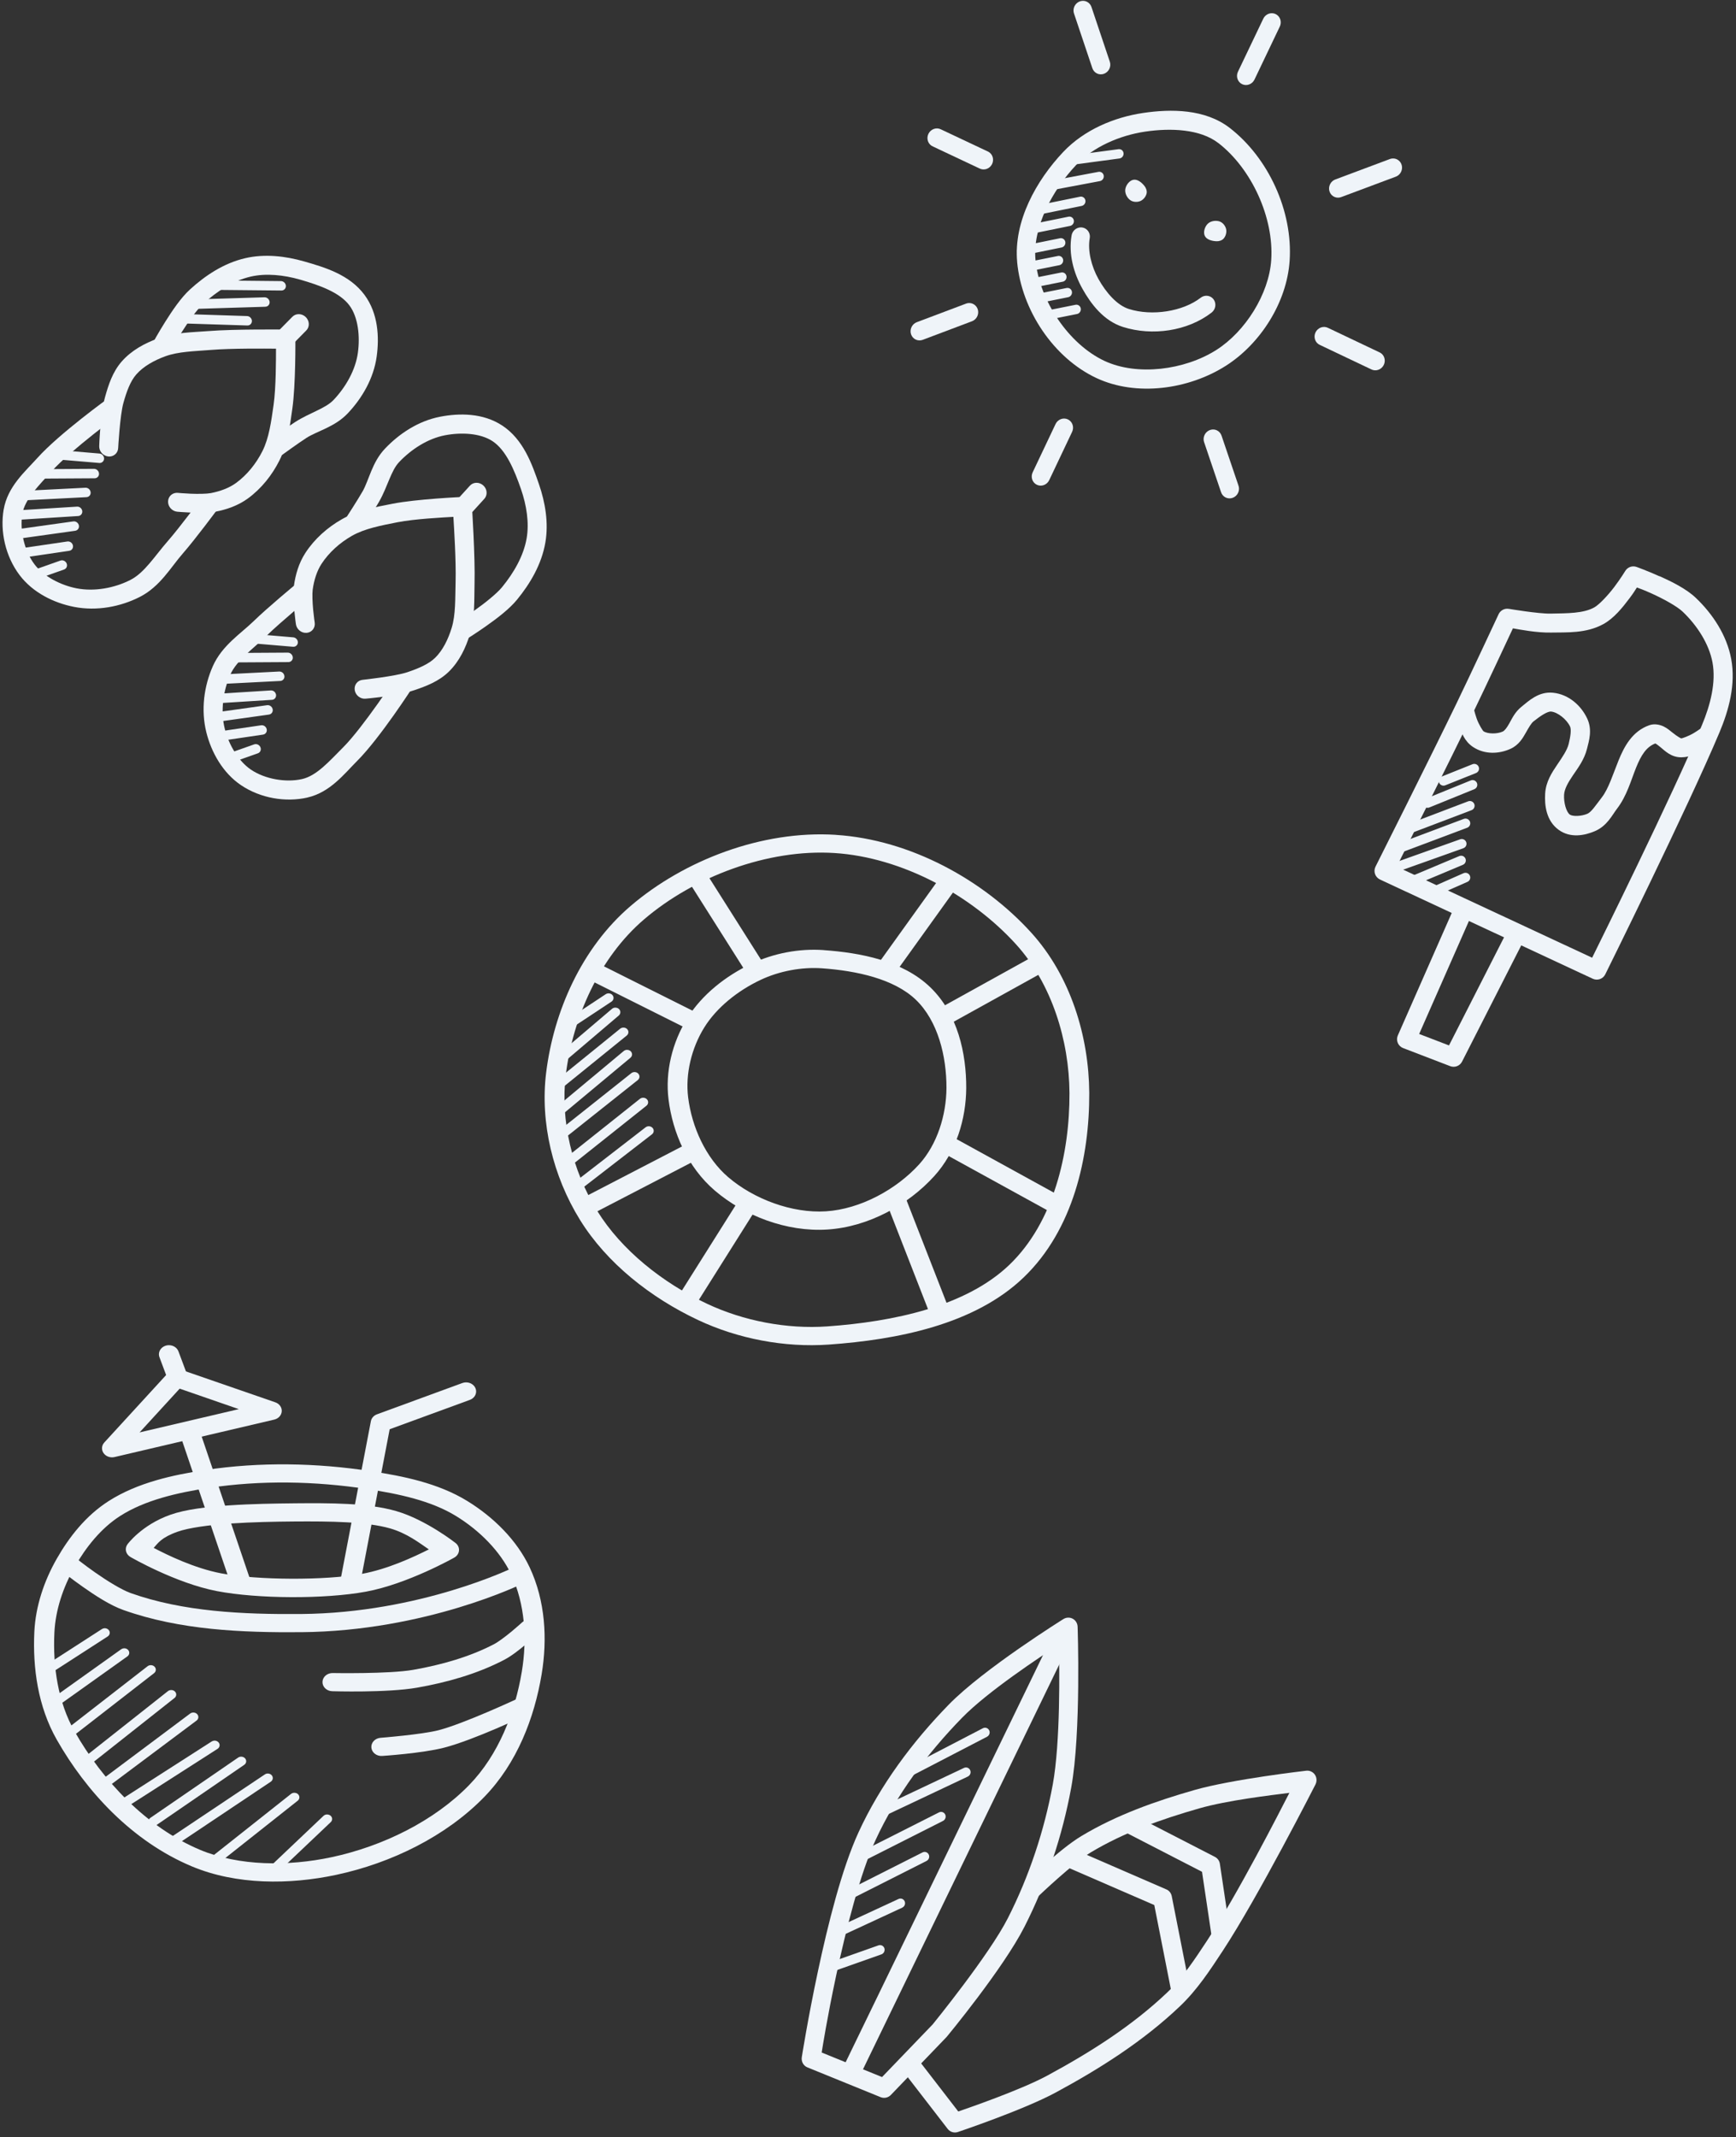 <svg width="204" height="251" viewBox="0 0 204 251" fill="none" xmlns="http://www.w3.org/2000/svg">
<rect x="0" y="0" width="204" height="251" fill="#333333" stroke="none"/>
<path fill-rule="evenodd" clip-rule="evenodd" d="M33.862 171.998C30.61 171.966 27.355 172.173 24.159 172.656C20.299 173.239 16.171 174.14 12.777 176.302C10.069 178.029 8.115 180.55 6.668 183.086C5.172 185.707 4.179 188.666 4.036 191.662C3.832 195.903 4.457 200.442 6.668 204.33C10.125 210.41 15.519 216.268 22.531 219.211C27.773 221.411 34.029 221.376 39.488 220.215C46.004 218.829 52.416 215.669 56.888 211.081C60.767 207.099 62.793 201.77 63.646 196.667C64.336 192.54 64.095 188.031 62.238 184.091C60.735 180.901 58.002 178.193 54.895 176.29C51.472 174.193 47.363 173.373 43.537 172.79C40.358 172.305 37.113 172.03 33.862 171.998ZM33.834 174.131C36.957 174.163 40.082 174.427 43.146 174.894C46.879 175.463 50.649 176.264 53.575 178.057C56.35 179.757 58.787 182.203 60.071 184.928C61.699 188.383 61.957 192.527 61.318 196.35C60.512 201.172 58.575 206.128 55.121 209.672C51.037 213.863 45.02 216.849 38.95 218.14C33.878 219.219 28.093 219.197 23.52 217.277C17.18 214.616 12.041 209.124 8.761 203.355C6.812 199.927 6.2 195.735 6.392 191.754C6.517 189.127 7.403 186.445 8.761 184.066C10.101 181.718 11.879 179.486 14.135 178.048C17.037 176.199 20.813 175.324 24.546 174.761C27.594 174.301 30.712 174.1 33.834 174.131Z" fill="#EFF4F9"/>
<path fill-rule="evenodd" clip-rule="evenodd" d="M7.928 182.632C7.695 182.644 7.47 182.72 7.284 182.848C7.097 182.976 6.957 183.152 6.882 183.353C6.806 183.554 6.798 183.771 6.859 183.975C6.921 184.18 7.048 184.364 7.225 184.503C7.225 184.503 8.328 185.395 9.764 186.403C11.201 187.411 12.928 188.545 14.498 189.104C21.151 191.469 28.472 191.765 35.403 191.708C50.065 191.589 61.405 186.007 61.405 186.007C61.545 185.943 61.669 185.853 61.771 185.744C61.872 185.636 61.948 185.509 61.995 185.374C62.041 185.238 62.057 185.095 62.042 184.953C62.027 184.811 61.98 184.674 61.905 184.549C61.83 184.424 61.728 184.313 61.606 184.224C61.483 184.135 61.342 184.069 61.191 184.031C61.04 183.992 60.881 183.981 60.725 183.998C60.569 184.016 60.419 184.061 60.283 184.132C60.283 184.132 49.394 189.46 35.38 189.574C28.542 189.63 21.523 189.307 15.358 187.116C14.305 186.742 12.576 185.675 11.209 184.716C9.841 183.757 8.793 182.911 8.793 182.911C8.677 182.815 8.541 182.74 8.392 182.692C8.244 182.644 8.086 182.624 7.928 182.632Z" fill="#EFF4F9"/>
<path fill-rule="evenodd" clip-rule="evenodd" d="M62.151 190.233C61.845 190.244 61.556 190.362 61.345 190.562C61.345 190.562 60.814 191.051 60.122 191.625C59.429 192.199 58.542 192.864 58.056 193.116C55.189 194.608 51.895 195.544 48.565 196.129C45.72 196.63 39.106 196.508 39.106 196.508C38.952 196.505 38.798 196.528 38.653 196.578C38.508 196.628 38.376 196.704 38.264 196.8C38.151 196.897 38.061 197.012 37.998 197.14C37.935 197.268 37.9 197.406 37.896 197.546C37.892 197.686 37.918 197.826 37.973 197.957C38.029 198.088 38.112 198.207 38.218 198.309C38.325 198.411 38.452 198.493 38.593 198.55C38.735 198.607 38.887 198.638 39.042 198.642C39.042 198.642 45.496 198.845 49.016 198.225C52.521 197.609 56.058 196.617 59.229 194.967C60.088 194.52 60.971 193.82 61.714 193.204C62.456 192.588 63.025 192.062 63.025 192.062C63.194 191.911 63.308 191.717 63.353 191.506C63.398 191.294 63.372 191.076 63.277 190.878C63.183 190.681 63.025 190.514 62.824 190.4C62.623 190.285 62.388 190.229 62.151 190.237L62.151 190.233Z" fill="#EFF4F9"/>
<path fill-rule="evenodd" clip-rule="evenodd" d="M61.194 199.459C61.008 199.464 60.827 199.508 60.664 199.589C60.664 199.589 54.516 202.449 51.556 203.218C49.571 203.734 44.724 204.114 44.724 204.114C44.412 204.137 44.123 204.27 43.919 204.485C43.716 204.7 43.616 204.98 43.64 205.262C43.665 205.545 43.812 205.807 44.05 205.991C44.287 206.175 44.596 206.266 44.908 206.244C44.908 206.244 49.612 205.942 52.204 205.269C55.772 204.342 61.755 201.481 61.755 201.481C61.995 201.372 62.187 201.193 62.299 200.972C62.411 200.751 62.437 200.502 62.371 200.266C62.306 200.03 62.154 199.822 61.939 199.675C61.725 199.528 61.462 199.451 61.194 199.459Z" fill="#EFF4F9"/>
<path fill-rule="evenodd" clip-rule="evenodd" d="M34.497 176.573C32.332 176.595 29.562 176.635 26.924 176.815C24.285 176.994 21.81 177.283 20.023 177.915C16.62 179.12 14.972 181.394 14.972 181.394C14.887 181.513 14.829 181.646 14.801 181.785C14.773 181.924 14.776 182.066 14.809 182.204C14.842 182.342 14.906 182.473 14.995 182.588C15.085 182.704 15.199 182.803 15.331 182.878C15.331 182.878 20.633 185.956 25.507 186.887C30.288 187.8 38.162 187.836 42.985 186.953C47.905 186.052 53.382 182.948 53.382 182.948C53.541 182.859 53.674 182.738 53.77 182.594C53.867 182.449 53.924 182.286 53.938 182.117C53.951 181.949 53.92 181.78 53.848 181.625C53.775 181.469 53.663 181.331 53.52 181.223C53.52 181.223 50.047 178.495 46.573 177.489C43.197 176.512 38.82 176.538 34.501 176.572L34.497 176.573ZM34.52 178.707C38.822 178.673 43.083 178.728 45.855 179.523C47.831 180.095 49.269 181.217 50.396 181.986C48.608 182.88 45.578 184.302 42.52 184.861C38.231 185.647 30.244 185.61 25.995 184.799C22.812 184.192 19.675 182.646 18.059 181.808C18.566 181.261 18.922 180.596 20.879 179.903C22.159 179.45 24.553 179.118 27.099 178.945C29.645 178.772 32.373 178.724 34.52 178.707Z" fill="#EFF4F9"/>
<path fill-rule="evenodd" clip-rule="evenodd" d="M23.267 167.46L21.017 168.089L27.127 186.091L29.376 185.462L23.267 167.46Z" fill="#EFF4F9"/>
<path fill-rule="evenodd" clip-rule="evenodd" d="M54.734 162.367C54.589 162.371 54.445 162.4 54.311 162.451L44.3 166.118C44.115 166.186 43.951 166.296 43.826 166.438C43.7 166.579 43.617 166.747 43.583 166.926L39.971 185.795C39.945 185.933 39.949 186.074 39.983 186.211C40.017 186.348 40.081 186.477 40.17 186.592C40.35 186.823 40.625 186.98 40.933 187.028C41.085 187.052 41.242 187.048 41.393 187.017C41.544 186.986 41.686 186.929 41.813 186.848C42.068 186.685 42.242 186.436 42.295 186.157L45.791 167.872L55.194 164.43C55.455 164.34 55.671 164.169 55.806 163.948C55.94 163.727 55.983 163.47 55.928 163.222C55.873 162.975 55.723 162.753 55.504 162.597C55.286 162.44 55.013 162.359 54.734 162.367Z" fill="#EFF4F9"/>
<path fill-rule="evenodd" clip-rule="evenodd" d="M20.704 160.772C20.538 160.777 20.375 160.815 20.226 160.882C20.077 160.948 19.945 161.043 19.839 161.159L12.258 169.427C12.099 169.6 12.006 169.815 11.99 170.04C11.975 170.264 12.038 170.488 12.171 170.678C12.305 170.868 12.501 171.015 12.732 171.098C12.963 171.181 13.217 171.195 13.458 171.139L32.229 166.739C32.47 166.682 32.686 166.557 32.844 166.382C33.002 166.207 33.095 165.991 33.109 165.765C33.123 165.54 33.057 165.316 32.921 165.126C32.785 164.936 32.586 164.79 32.353 164.71L21.164 160.843C21.018 160.792 20.861 160.767 20.704 160.772ZM21.114 163.105L28.065 165.51L16.403 168.243L21.114 163.105Z" fill="#EFF4F9"/>
<path fill-rule="evenodd" clip-rule="evenodd" d="M19.807 158.001C19.622 158.007 19.442 158.053 19.28 158.135C19.119 158.216 18.981 158.331 18.878 158.47C18.774 158.608 18.708 158.767 18.685 158.933C18.662 159.099 18.682 159.268 18.744 159.426L19.701 161.984C19.749 162.119 19.826 162.244 19.927 162.352C20.028 162.46 20.152 162.548 20.292 162.612C20.432 162.676 20.584 162.714 20.74 162.724C20.896 162.734 21.052 162.716 21.201 162.671C21.349 162.625 21.485 162.554 21.603 162.46C21.72 162.366 21.816 162.252 21.884 162.125C21.952 161.997 21.991 161.859 22 161.717C22.008 161.576 21.985 161.434 21.933 161.301L20.976 158.742C20.897 158.52 20.741 158.327 20.529 158.193C20.318 158.059 20.065 157.992 19.807 158.001Z" fill="#EFF4F9"/>
<path fill-rule="evenodd" clip-rule="evenodd" d="M12.271 191.245C12.16 191.253 12.053 191.29 11.963 191.35L5.09 195.78C5.027 195.821 4.973 195.872 4.932 195.932C4.891 195.991 4.863 196.057 4.85 196.127C4.838 196.196 4.84 196.267 4.857 196.335C4.875 196.404 4.907 196.468 4.952 196.526C4.997 196.583 5.054 196.631 5.12 196.669C5.185 196.706 5.259 196.731 5.335 196.743C5.412 196.754 5.49 196.752 5.565 196.736C5.641 196.721 5.712 196.691 5.775 196.651L12.644 192.217C12.75 192.151 12.829 192.055 12.869 191.944C12.909 191.833 12.907 191.713 12.865 191.603C12.823 191.493 12.742 191.399 12.635 191.334C12.527 191.27 12.4 191.238 12.271 191.245Z" fill="#EFF4F9"/>
<path fill-rule="evenodd" clip-rule="evenodd" d="M14.535 193.604C14.423 193.616 14.318 193.657 14.231 193.721L6.424 199.285C6.358 199.326 6.303 199.38 6.261 199.441C6.219 199.503 6.191 199.572 6.179 199.644C6.168 199.715 6.172 199.788 6.193 199.859C6.213 199.929 6.249 199.994 6.299 200.051C6.348 200.108 6.41 200.156 6.481 200.19C6.551 200.225 6.628 200.246 6.708 200.253C6.788 200.259 6.868 200.251 6.944 200.229C7.021 200.206 7.091 200.17 7.151 200.122L14.958 194.559C15.06 194.488 15.134 194.389 15.169 194.276C15.203 194.164 15.195 194.044 15.147 193.936C15.099 193.828 15.013 193.737 14.903 193.677C14.792 193.617 14.663 193.591 14.535 193.604Z" fill="#EFF4F9"/>
<path fill-rule="evenodd" clip-rule="evenodd" d="M17.691 195.583C17.558 195.59 17.432 195.636 17.332 195.716L7.859 203.071C7.799 203.116 7.749 203.171 7.713 203.234C7.677 203.297 7.655 203.366 7.648 203.437C7.641 203.507 7.65 203.578 7.675 203.646C7.699 203.713 7.737 203.776 7.788 203.83C7.84 203.883 7.902 203.928 7.972 203.959C8.042 203.991 8.119 204.009 8.197 204.014C8.275 204.018 8.353 204.009 8.427 203.986C8.501 203.963 8.569 203.926 8.628 203.879L18.1 196.525C18.195 196.453 18.262 196.356 18.293 196.248C18.323 196.139 18.316 196.025 18.27 195.921C18.225 195.816 18.145 195.728 18.041 195.667C17.937 195.607 17.814 195.577 17.691 195.583Z" fill="#EFF4F9"/>
<path fill-rule="evenodd" clip-rule="evenodd" d="M20.083 198.504C19.95 198.512 19.823 198.56 19.724 198.641L9.939 206.371C9.878 206.416 9.827 206.472 9.79 206.535C9.754 206.598 9.731 206.668 9.724 206.739C9.718 206.81 9.727 206.882 9.751 206.95C9.776 207.018 9.815 207.08 9.867 207.134C9.919 207.188 9.982 207.232 10.053 207.264C10.124 207.295 10.201 207.313 10.28 207.317C10.359 207.321 10.438 207.31 10.512 207.286C10.586 207.261 10.654 207.224 10.712 207.175L20.497 199.445C20.592 199.373 20.66 199.275 20.69 199.167C20.721 199.058 20.713 198.943 20.667 198.838C20.621 198.734 20.54 198.645 20.435 198.585C20.33 198.525 20.207 198.498 20.083 198.504Z" fill="#EFF4F9"/>
<path fill-rule="evenodd" clip-rule="evenodd" d="M22.701 201.146C22.567 201.15 22.439 201.194 22.337 201.272L11.618 209.286C11.497 209.376 11.421 209.506 11.406 209.647C11.391 209.788 11.438 209.928 11.538 210.038C11.637 210.147 11.78 210.216 11.936 210.23C12.092 210.244 12.247 210.201 12.368 210.111L23.087 202.097C23.184 202.027 23.254 201.932 23.287 201.824C23.32 201.716 23.315 201.601 23.273 201.496C23.23 201.391 23.151 201.3 23.049 201.238C22.946 201.175 22.825 201.143 22.701 201.146Z" fill="#EFF4F9"/>
<path fill-rule="evenodd" clip-rule="evenodd" d="M25.185 204.447C25.072 204.452 24.964 204.487 24.872 204.547L13.836 211.619C13.772 211.659 13.719 211.71 13.678 211.77C13.636 211.829 13.608 211.895 13.595 211.964C13.582 212.033 13.584 212.104 13.601 212.172C13.619 212.241 13.65 212.305 13.695 212.362C13.74 212.42 13.797 212.468 13.862 212.506C13.928 212.543 14.001 212.568 14.077 212.58C14.153 212.592 14.231 212.59 14.306 212.574C14.382 212.559 14.453 212.53 14.516 212.489L25.553 205.418C25.659 205.352 25.737 205.256 25.777 205.146C25.817 205.035 25.816 204.916 25.775 204.806C25.733 204.697 25.653 204.602 25.546 204.537C25.44 204.472 25.313 204.44 25.185 204.447Z" fill="#EFF4F9"/>
<path fill-rule="evenodd" clip-rule="evenodd" d="M28.346 206.33C28.212 206.329 28.083 206.369 27.978 206.443L17.672 213.515C17.548 213.601 17.466 213.727 17.445 213.868C17.424 214.008 17.465 214.15 17.56 214.263C17.654 214.376 17.794 214.45 17.949 214.469C18.104 214.488 18.261 214.451 18.386 214.365L28.691 207.294C28.79 207.227 28.864 207.134 28.902 207.027C28.94 206.921 28.939 206.806 28.901 206.7C28.863 206.593 28.789 206.5 28.689 206.434C28.589 206.368 28.469 206.331 28.346 206.33Z" fill="#EFF4F9"/>
<path fill-rule="evenodd" clip-rule="evenodd" d="M31.479 208.31C31.345 208.308 31.216 208.348 31.111 208.423L19.968 215.869C19.904 215.91 19.85 215.962 19.809 216.023C19.768 216.083 19.741 216.15 19.728 216.219C19.716 216.289 19.719 216.361 19.738 216.43C19.756 216.498 19.79 216.563 19.836 216.62C19.882 216.677 19.941 216.725 20.008 216.761C20.075 216.798 20.149 216.822 20.227 216.832C20.304 216.842 20.383 216.837 20.459 216.82C20.534 216.802 20.605 216.77 20.667 216.727L31.81 209.277C31.91 209.212 31.986 209.119 32.025 209.013C32.065 208.907 32.066 208.792 32.029 208.685C31.993 208.578 31.92 208.484 31.821 208.417C31.722 208.35 31.602 208.312 31.479 208.31Z" fill="#EFF4F9"/>
<path fill-rule="evenodd" clip-rule="evenodd" d="M34.612 210.572C34.458 210.566 34.307 210.615 34.193 210.709L25.139 217.876C25.078 217.922 25.027 217.977 24.991 218.04C24.954 218.104 24.931 218.173 24.925 218.244C24.918 218.316 24.927 218.387 24.951 218.455C24.976 218.523 25.015 218.586 25.067 218.64C25.119 218.694 25.182 218.738 25.253 218.769C25.324 218.801 25.401 218.819 25.48 218.822C25.559 218.826 25.638 218.816 25.712 218.791C25.786 218.767 25.854 218.729 25.912 218.681L34.971 211.513C35.062 211.444 35.128 211.351 35.16 211.247C35.191 211.143 35.188 211.033 35.149 210.931C35.11 210.829 35.038 210.74 34.942 210.675C34.846 210.611 34.731 210.576 34.612 210.572Z" fill="#EFF4F9"/>
<path fill-rule="evenodd" clip-rule="evenodd" d="M38.407 213.118C38.254 213.126 38.111 213.187 38.007 213.289L31.345 219.607C31.292 219.657 31.25 219.717 31.222 219.782C31.194 219.847 31.18 219.917 31.182 219.987C31.184 220.057 31.201 220.126 31.232 220.19C31.263 220.254 31.308 220.312 31.364 220.361C31.419 220.409 31.485 220.447 31.558 220.473C31.63 220.498 31.706 220.51 31.784 220.508C31.861 220.507 31.937 220.492 32.008 220.463C32.079 220.435 32.143 220.395 32.196 220.344L38.858 214.027C38.942 213.95 38.998 213.852 39.02 213.746C39.041 213.64 39.026 213.53 38.977 213.432C38.928 213.334 38.848 213.251 38.746 213.195C38.644 213.139 38.526 213.112 38.407 213.118Z" fill="#EFF4F9"/>
<path fill-rule="evenodd" clip-rule="evenodd" d="M34.371 39.065C34.261 38.954 34.131 38.865 33.989 38.804C33.846 38.742 33.694 38.71 33.543 38.709C33.543 38.709 27.583 38.637 24.483 38.887C22.635 39.036 20.547 39.024 18.544 39.756C17.015 40.315 15.461 41.142 14.305 42.457C13.218 43.696 12.739 45.234 12.355 46.597C11.765 48.695 11.659 52.395 11.659 52.395C11.653 52.54 11.676 52.687 11.726 52.827C11.777 52.967 11.853 53.097 11.953 53.21C12.052 53.323 12.171 53.417 12.304 53.486C12.437 53.556 12.581 53.599 12.727 53.614C12.874 53.629 13.02 53.615 13.157 53.573C13.295 53.531 13.421 53.462 13.528 53.37C13.636 53.278 13.723 53.165 13.785 53.036C13.846 52.908 13.881 52.767 13.887 52.622C13.887 52.622 14.094 48.776 14.504 47.317C14.87 46.017 15.302 44.792 16.018 43.977C16.845 43.035 18.097 42.334 19.423 41.849C20.957 41.288 22.835 41.259 24.797 41.1C27.239 40.903 31.154 40.944 32.433 40.953C32.428 42.184 32.44 45.511 32.151 47.544C31.87 49.523 31.612 51.444 30.844 52.977C30.108 54.445 29.031 55.784 27.74 56.726C26.925 57.32 25.863 57.71 24.764 57.92C24.293 58.009 23.261 58.025 22.421 57.99C21.58 57.955 20.906 57.889 20.906 57.889C20.76 57.875 20.613 57.889 20.476 57.932C20.339 57.974 20.212 58.044 20.105 58.136C19.998 58.229 19.911 58.343 19.85 58.472C19.789 58.601 19.755 58.742 19.75 58.887C19.744 59.033 19.768 59.18 19.819 59.32C19.87 59.459 19.948 59.589 20.047 59.702C20.147 59.815 20.267 59.909 20.4 59.978C20.534 60.046 20.678 60.089 20.824 60.103C20.824 60.103 21.557 60.17 22.465 60.208C23.373 60.246 24.43 60.27 25.31 60.103C26.635 59.851 27.983 59.383 29.126 58.55C30.72 57.388 31.976 55.803 32.845 54.068C33.83 52.103 34.078 49.944 34.355 47.991C34.755 45.172 34.71 39.885 34.71 39.885C34.71 39.736 34.679 39.587 34.621 39.447C34.562 39.306 34.476 39.178 34.368 39.068L34.371 39.065Z" fill="#EFF4F9"/>
<path fill-rule="evenodd" clip-rule="evenodd" d="M42.844 34.65C41.068 32.237 38.103 31.385 35.748 30.708C33.549 30.076 31.121 29.797 28.843 30.319C26.291 30.902 24.103 32.374 22.313 34.01C21.252 34.981 20.229 36.504 19.398 37.827C18.567 39.15 17.965 40.263 17.965 40.263L19.939 41.409C19.939 41.409 20.515 40.348 21.308 39.086C22.1 37.824 23.148 36.354 23.875 35.688C25.499 34.203 27.426 32.953 29.465 32.487C31.249 32.079 33.328 32.287 35.255 32.841C37.562 33.504 39.942 34.353 41.075 35.892C42.096 37.28 42.322 39.516 42.054 41.445C41.775 43.454 40.649 45.442 39.203 46.971C38.239 47.991 36.419 48.458 34.682 49.572C33.616 50.257 31.723 51.64 31.723 51.64L33.111 53.462C33.111 53.462 35.044 52.056 35.971 51.461L35.968 51.458C37.289 50.61 39.344 50.159 40.867 48.548C42.545 46.773 43.905 44.464 44.264 41.88C44.581 39.599 44.444 36.825 42.844 34.65Z" fill="#EFF4F9"/>
<path fill-rule="evenodd" clip-rule="evenodd" d="M12.775 46.74C12.775 46.74 6.972 50.918 4.392 53.792C2.964 55.382 0.892 57.139 0.432 59.85L0.429 59.847C-0.007 62.414 0.635 65.335 2.293 67.539C3.859 69.621 6.351 70.825 8.702 71.282C11.38 71.803 14.163 71.266 16.436 70.108C18.817 68.894 20.076 66.619 21.466 65.029C22.969 63.315 25.535 59.846 25.535 59.846L23.713 58.456C23.713 58.456 21.107 61.966 19.751 63.514C18.172 65.318 16.989 67.268 15.326 68.115C13.441 69.076 11.079 69.506 9.004 69.103C7.124 68.737 5.117 67.7 4.049 66.279C2.851 64.687 2.303 62.278 2.63 60.35C2.926 58.604 4.555 57.042 6.094 55.33C8.293 52.879 14.161 48.565 14.161 48.565L12.775 46.74Z" fill="#EFF4F9"/>
<path fill-rule="evenodd" clip-rule="evenodd" d="M35.919 37.23C35.699 37.02 35.41 36.901 35.115 36.899C34.82 36.896 34.543 37.011 34.345 37.218L32.606 38.981C32.506 39.082 32.429 39.202 32.378 39.335C32.327 39.469 32.304 39.613 32.309 39.758C32.315 39.904 32.349 40.05 32.41 40.186C32.471 40.322 32.557 40.446 32.665 40.552C32.772 40.657 32.898 40.742 33.035 40.801C33.172 40.86 33.318 40.892 33.464 40.896C33.611 40.899 33.755 40.874 33.888 40.822C34.021 40.769 34.14 40.69 34.24 40.59L35.982 38.823C36.085 38.722 36.165 38.6 36.217 38.465C36.27 38.329 36.293 38.183 36.288 38.034C36.282 37.886 36.246 37.738 36.183 37.6C36.119 37.462 36.03 37.336 35.919 37.23Z" fill="#EFF4F9"/>
<path fill-rule="evenodd" clip-rule="evenodd" d="M55.07 58.687C54.954 58.582 54.819 58.5 54.673 58.447C54.528 58.393 54.374 58.37 54.223 58.377C54.223 58.377 48.941 58.614 46.147 59.164C44.212 59.545 42.069 59.908 40.159 60.996C38.474 61.957 36.958 63.295 35.882 64.949C35.111 66.135 34.716 67.505 34.535 68.842C34.415 69.729 34.496 70.785 34.582 71.689C34.668 72.593 34.774 73.322 34.774 73.322C34.796 73.467 34.846 73.609 34.922 73.738C34.998 73.868 35.098 73.982 35.216 74.076C35.334 74.17 35.468 74.24 35.61 74.284C35.753 74.327 35.9 74.343 36.045 74.33C36.19 74.317 36.33 74.275 36.455 74.207C36.58 74.139 36.69 74.047 36.776 73.935C36.863 73.823 36.926 73.693 36.961 73.553C36.996 73.414 37.003 73.267 36.981 73.122C36.981 73.122 36.879 72.453 36.799 71.615C36.719 70.777 36.68 69.746 36.744 69.271C36.895 68.162 37.228 67.081 37.778 66.235C38.649 64.896 39.929 63.749 41.355 62.937C42.845 62.087 44.75 61.728 46.711 61.341C48.726 60.945 52.048 60.779 53.278 60.708C53.355 61.985 53.605 65.892 53.538 68.341C53.484 70.309 53.556 72.186 53.077 73.747C52.663 75.098 52.031 76.385 51.134 77.261C50.358 78.019 49.158 78.516 47.879 78.951C46.444 79.438 42.615 79.85 42.615 79.85C42.47 79.864 42.331 79.906 42.206 79.974C42.081 80.043 41.973 80.135 41.886 80.248C41.8 80.36 41.738 80.49 41.703 80.63C41.669 80.769 41.663 80.916 41.686 81.061C41.708 81.206 41.76 81.347 41.836 81.477C41.912 81.606 42.012 81.72 42.131 81.813C42.249 81.906 42.383 81.976 42.525 82.019C42.668 82.062 42.816 82.077 42.96 82.063C42.96 82.063 46.65 81.759 48.713 81.058C50.054 80.603 51.563 80.042 52.742 78.89C53.995 77.666 54.737 76.07 55.213 74.513C55.838 72.475 55.714 70.39 55.764 68.537C55.849 65.427 55.46 59.48 55.46 59.48C55.45 59.332 55.411 59.185 55.345 59.048C55.279 58.911 55.186 58.788 55.073 58.684L55.07 58.687Z" fill="#EFF4F9"/>
<path fill-rule="evenodd" clip-rule="evenodd" d="M59.013 49.979C56.757 48.497 53.979 48.508 51.718 48.947C49.157 49.443 46.924 50.924 45.241 52.694C43.713 54.301 43.372 56.377 42.596 57.742L42.593 57.739C42.049 58.696 40.747 60.701 40.747 60.701L42.64 61.991C42.64 61.991 43.921 60.026 44.548 58.925C45.568 57.131 45.937 55.289 46.904 54.271C48.354 52.747 50.279 51.516 52.27 51.13C54.183 50.759 56.427 50.866 57.868 51.812C59.465 52.861 60.44 55.192 61.225 57.46C61.881 59.356 62.2 61.42 61.887 63.224C61.53 65.285 60.385 67.275 58.988 68.976C58.362 69.738 56.95 70.862 55.732 71.721C54.514 72.58 53.486 73.212 53.486 73.212L54.735 75.122C54.735 75.122 55.815 74.461 57.091 73.561C58.368 72.661 59.834 71.558 60.747 70.447C62.286 68.572 63.639 66.308 64.085 63.73C64.484 61.426 64.077 59.017 63.328 56.855C62.527 54.539 61.518 51.623 59.013 49.979Z" fill="#EFF4F9"/>
<path fill-rule="evenodd" clip-rule="evenodd" d="M48.545 80.65L46.649 79.363C46.649 79.363 42.653 85.453 40.323 87.78C38.695 89.407 37.222 91.117 35.495 91.506C33.587 91.936 31.152 91.517 29.498 90.406C28.023 89.414 26.88 87.466 26.415 85.608C25.901 83.558 26.204 81.177 27.063 79.242C27.821 77.536 29.706 76.252 31.423 74.578C32.896 73.141 36.262 70.352 36.262 70.352L34.776 68.607C34.776 68.607 31.446 71.358 29.815 72.949C28.301 74.423 26.096 75.801 25.012 78.243C23.977 80.575 23.589 83.383 24.251 86.028C24.833 88.352 26.169 90.776 28.331 92.229C30.62 93.767 33.572 94.252 36.111 93.68L36.108 93.677C38.791 93.073 40.435 90.91 41.946 89.4C44.679 86.67 48.542 80.653 48.542 80.653L48.545 80.65Z" fill="#EFF4F9"/>
<path fill-rule="evenodd" clip-rule="evenodd" d="M56.78 57.007C56.553 56.806 56.261 56.697 55.967 56.706C55.673 56.714 55.402 56.839 55.213 57.053L53.542 58.887C53.35 59.098 53.255 59.383 53.277 59.678C53.3 59.972 53.439 60.253 53.664 60.458C53.888 60.663 54.18 60.776 54.475 60.771C54.77 60.766 55.043 60.644 55.236 60.433L56.903 58.602C57.002 58.497 57.078 58.371 57.125 58.233C57.173 58.096 57.191 57.948 57.18 57.799C57.169 57.65 57.127 57.503 57.059 57.367C56.99 57.231 56.895 57.109 56.78 57.007Z" fill="#EFF4F9"/>
<path fill-rule="evenodd" clip-rule="evenodd" d="M12.025 53.415C11.927 53.33 11.806 53.279 11.681 53.27L6.512 52.832C6.364 52.82 6.221 52.866 6.114 52.961C6.007 53.056 5.945 53.192 5.942 53.339C5.939 53.486 5.994 53.632 6.096 53.744C6.198 53.857 6.339 53.927 6.486 53.94L11.655 54.377C11.772 54.388 11.886 54.362 11.983 54.303C12.08 54.244 12.154 54.156 12.194 54.05C12.235 53.943 12.241 53.825 12.21 53.711C12.179 53.598 12.115 53.493 12.025 53.415Z" fill="#EFF4F9"/>
<path fill-rule="evenodd" clip-rule="evenodd" d="M11.437 55.219C11.326 55.12 11.183 55.065 11.038 55.067L4.02 55.11C3.946 55.109 3.873 55.123 3.807 55.151C3.74 55.178 3.68 55.22 3.631 55.272C3.582 55.324 3.544 55.386 3.52 55.454C3.496 55.522 3.487 55.595 3.492 55.669C3.497 55.743 3.517 55.816 3.55 55.884C3.583 55.952 3.629 56.013 3.685 56.064C3.742 56.115 3.807 56.156 3.877 56.182C3.948 56.209 4.022 56.222 4.096 56.22L11.114 56.178C11.226 56.178 11.332 56.144 11.42 56.082C11.509 56.019 11.574 55.931 11.609 55.828C11.644 55.724 11.646 55.611 11.615 55.503C11.585 55.394 11.522 55.296 11.437 55.219Z" fill="#EFF4F9"/>
<path fill-rule="evenodd" clip-rule="evenodd" d="M10.432 57.418C10.317 57.325 10.174 57.279 10.031 57.287L2.403 57.674C2.256 57.682 2.122 57.748 2.029 57.857C1.937 57.967 1.895 58.111 1.911 58.258C1.928 58.405 2.002 58.544 2.118 58.642C2.234 58.741 2.381 58.793 2.528 58.785L10.153 58.395C10.265 58.391 10.37 58.353 10.456 58.286C10.542 58.219 10.604 58.127 10.634 58.022C10.664 57.916 10.661 57.802 10.625 57.694C10.589 57.587 10.522 57.49 10.432 57.418Z" fill="#EFF4F9"/>
<path fill-rule="evenodd" clip-rule="evenodd" d="M9.444 59.632C9.327 59.54 9.181 59.495 9.037 59.508L1.763 59.963C1.689 59.966 1.617 59.983 1.551 60.014C1.485 60.046 1.428 60.09 1.381 60.145C1.334 60.2 1.3 60.265 1.28 60.335C1.259 60.406 1.254 60.48 1.263 60.554C1.273 60.629 1.297 60.701 1.334 60.768C1.372 60.834 1.422 60.893 1.482 60.941C1.541 60.99 1.609 61.026 1.682 61.048C1.754 61.071 1.83 61.078 1.903 61.071L9.175 60.612C9.286 60.607 9.391 60.568 9.476 60.5C9.561 60.433 9.622 60.34 9.651 60.234C9.68 60.128 9.676 60.014 9.639 59.907C9.602 59.799 9.534 59.703 9.444 59.632Z" fill="#EFF4F9"/>
<path fill-rule="evenodd" clip-rule="evenodd" d="M9.068 61.376C9.004 61.322 8.929 61.282 8.85 61.259C8.771 61.236 8.688 61.23 8.609 61.242L1.851 62.187C1.779 62.197 1.711 62.221 1.65 62.258C1.589 62.295 1.537 62.344 1.496 62.402C1.456 62.461 1.428 62.527 1.413 62.598C1.399 62.668 1.399 62.742 1.414 62.815C1.428 62.887 1.457 62.956 1.498 63.019C1.538 63.083 1.591 63.138 1.652 63.182C1.713 63.226 1.781 63.258 1.853 63.277C1.925 63.295 1.999 63.3 2.071 63.289L8.829 62.344C8.934 62.331 9.032 62.287 9.11 62.218C9.188 62.15 9.242 62.059 9.268 61.956C9.293 61.854 9.288 61.745 9.252 61.642C9.217 61.539 9.153 61.446 9.068 61.376Z" fill="#EFF4F9"/>
<path fill-rule="evenodd" clip-rule="evenodd" d="M8.367 63.729C8.303 63.676 8.228 63.637 8.149 63.615C8.069 63.593 7.987 63.588 7.908 63.601L2.39 64.41C2.318 64.421 2.249 64.445 2.188 64.482C2.127 64.519 2.075 64.569 2.035 64.627C1.994 64.686 1.966 64.753 1.952 64.824C1.939 64.895 1.939 64.969 1.954 65.041C1.969 65.114 1.999 65.184 2.04 65.247C2.082 65.31 2.135 65.364 2.197 65.408C2.259 65.451 2.328 65.483 2.401 65.5C2.473 65.518 2.547 65.521 2.619 65.51L8.134 64.697C8.239 64.683 8.336 64.639 8.413 64.57C8.49 64.5 8.544 64.409 8.569 64.307C8.593 64.205 8.587 64.096 8.552 63.993C8.516 63.891 8.452 63.799 8.367 63.729Z" fill="#EFF4F9"/>
<path fill-rule="evenodd" clip-rule="evenodd" d="M7.662 65.95C7.583 65.883 7.489 65.838 7.389 65.82C7.29 65.801 7.189 65.809 7.097 65.843L4.371 66.805C4.235 66.853 4.126 66.955 4.07 67.087C4.014 67.22 4.014 67.373 4.071 67.512C4.128 67.651 4.237 67.766 4.373 67.83C4.51 67.895 4.664 67.904 4.8 67.856L7.526 66.894C7.617 66.864 7.697 66.809 7.758 66.736C7.818 66.663 7.858 66.574 7.872 66.478C7.885 66.382 7.873 66.283 7.837 66.19C7.8 66.097 7.74 66.014 7.662 65.95Z" fill="#EFF4F9"/>
<path fill-rule="evenodd" clip-rule="evenodd" d="M33.397 33.168C33.286 33.069 33.143 33.014 32.998 33.016L25.079 32.935C25.005 32.933 24.932 32.946 24.865 32.972C24.798 32.999 24.737 33.039 24.687 33.09C24.637 33.142 24.599 33.203 24.573 33.271C24.549 33.338 24.538 33.411 24.541 33.485C24.545 33.559 24.564 33.632 24.596 33.7C24.628 33.768 24.673 33.831 24.728 33.883C24.784 33.935 24.848 33.976 24.918 34.004C24.988 34.032 25.062 34.046 25.136 34.046L33.053 34.123C33.165 34.127 33.274 34.096 33.365 34.036C33.456 33.975 33.525 33.887 33.562 33.784C33.6 33.68 33.604 33.566 33.574 33.456C33.545 33.346 33.483 33.246 33.397 33.168Z" fill="#EFF4F9"/>
<path fill-rule="evenodd" clip-rule="evenodd" d="M31.513 35.096C31.455 35.037 31.385 34.991 31.308 34.96C31.232 34.93 31.151 34.916 31.07 34.919L22.531 35.18C22.458 35.182 22.387 35.198 22.322 35.228C22.258 35.258 22.2 35.301 22.153 35.354C22.106 35.407 22.071 35.47 22.049 35.538C22.027 35.606 22.019 35.679 22.026 35.752C22.032 35.825 22.054 35.896 22.088 35.963C22.122 36.029 22.168 36.089 22.224 36.139C22.28 36.19 22.345 36.229 22.415 36.255C22.485 36.281 22.559 36.293 22.632 36.291L31.171 36.03C31.279 36.029 31.381 35.996 31.467 35.937C31.553 35.877 31.618 35.792 31.655 35.693C31.691 35.594 31.697 35.485 31.672 35.379C31.647 35.273 31.592 35.175 31.513 35.096Z" fill="#EFF4F9"/>
<path fill-rule="evenodd" clip-rule="evenodd" d="M29.414 37.284C29.305 37.182 29.163 37.124 29.018 37.123L22.025 36.898C21.948 36.89 21.872 36.898 21.8 36.921C21.729 36.944 21.664 36.982 21.61 37.032C21.555 37.082 21.512 37.143 21.484 37.212C21.455 37.281 21.441 37.356 21.443 37.432C21.445 37.508 21.463 37.584 21.495 37.655C21.528 37.726 21.574 37.79 21.631 37.844C21.689 37.898 21.756 37.94 21.829 37.968C21.901 37.996 21.978 38.009 22.054 38.006L29.048 38.23C29.161 38.236 29.271 38.208 29.363 38.15C29.456 38.091 29.526 38.005 29.566 37.903C29.606 37.8 29.613 37.686 29.586 37.575C29.559 37.465 29.499 37.364 29.414 37.284Z" fill="#EFF4F9"/>
<path fill-rule="evenodd" clip-rule="evenodd" d="M34.796 75.003C34.699 74.918 34.578 74.867 34.452 74.858L29.284 74.42C29.136 74.408 28.993 74.454 28.886 74.549C28.779 74.644 28.717 74.78 28.714 74.927C28.71 75.074 28.766 75.22 28.868 75.332C28.97 75.445 29.11 75.515 29.258 75.528L34.427 75.965C34.544 75.976 34.658 75.95 34.755 75.891C34.852 75.832 34.926 75.744 34.966 75.638C35.007 75.531 35.012 75.413 34.982 75.299C34.951 75.186 34.887 75.082 34.796 75.003Z" fill="#EFF4F9"/>
<path fill-rule="evenodd" clip-rule="evenodd" d="M34.209 76.807C34.097 76.708 33.955 76.653 33.81 76.655L26.792 76.698C26.718 76.697 26.645 76.711 26.578 76.739C26.512 76.766 26.452 76.808 26.403 76.86C26.354 76.912 26.316 76.974 26.292 77.042C26.268 77.11 26.259 77.183 26.264 77.257C26.269 77.331 26.288 77.404 26.322 77.472C26.355 77.54 26.401 77.601 26.457 77.652C26.514 77.704 26.579 77.744 26.649 77.771C26.72 77.797 26.794 77.81 26.868 77.808L33.886 77.766C33.997 77.766 34.104 77.732 34.192 77.67C34.28 77.607 34.346 77.519 34.381 77.416C34.416 77.312 34.418 77.199 34.387 77.091C34.356 76.982 34.294 76.884 34.209 76.807Z" fill="#EFF4F9"/>
<path fill-rule="evenodd" clip-rule="evenodd" d="M33.204 79.006C33.089 78.913 32.946 78.867 32.803 78.875L25.175 79.262C25.102 79.266 25.032 79.284 24.967 79.316C24.903 79.347 24.847 79.391 24.801 79.445C24.709 79.555 24.666 79.699 24.683 79.846C24.7 79.993 24.774 80.132 24.89 80.231C25.005 80.329 25.153 80.381 25.3 80.373L32.925 79.983C33.037 79.979 33.142 79.941 33.228 79.874C33.313 79.808 33.376 79.715 33.406 79.61C33.436 79.504 33.432 79.39 33.397 79.283C33.361 79.175 33.294 79.078 33.204 79.006Z" fill="#EFF4F9"/>
<path fill-rule="evenodd" clip-rule="evenodd" d="M32.216 81.22C32.099 81.128 31.953 81.084 31.809 81.096L24.535 81.551C24.46 81.554 24.389 81.571 24.323 81.603C24.257 81.634 24.199 81.678 24.153 81.734C24.106 81.789 24.072 81.853 24.051 81.924C24.031 81.994 24.026 82.068 24.035 82.143C24.044 82.217 24.069 82.289 24.106 82.356C24.144 82.422 24.194 82.481 24.253 82.53C24.313 82.578 24.381 82.614 24.454 82.636C24.526 82.659 24.602 82.666 24.675 82.659L31.947 82.2C32.058 82.195 32.163 82.156 32.248 82.088C32.333 82.021 32.394 81.928 32.423 81.822C32.452 81.716 32.448 81.602 32.411 81.495C32.374 81.387 32.306 81.291 32.216 81.22Z" fill="#EFF4F9"/>
<path fill-rule="evenodd" clip-rule="evenodd" d="M31.84 82.964C31.776 82.91 31.701 82.87 31.622 82.847C31.543 82.824 31.46 82.818 31.38 82.83L24.623 83.775C24.551 83.785 24.483 83.809 24.422 83.847C24.361 83.883 24.309 83.932 24.268 83.991C24.227 84.049 24.199 84.115 24.185 84.186C24.171 84.257 24.171 84.33 24.186 84.403C24.2 84.475 24.229 84.544 24.269 84.608C24.31 84.671 24.363 84.726 24.424 84.77C24.485 84.814 24.553 84.846 24.625 84.865C24.697 84.883 24.771 84.888 24.843 84.878L31.6 83.932C31.706 83.919 31.803 83.875 31.881 83.806C31.959 83.738 32.014 83.647 32.04 83.544C32.065 83.442 32.059 83.333 32.024 83.23C31.989 83.127 31.925 83.034 31.84 82.964Z" fill="#EFF4F9"/>
<path fill-rule="evenodd" clip-rule="evenodd" d="M31.139 85.317C31.074 85.264 31 85.225 30.921 85.203C30.841 85.181 30.759 85.176 30.68 85.189L25.162 85.999C25.09 86.009 25.021 86.033 24.96 86.07C24.899 86.107 24.847 86.157 24.806 86.215C24.766 86.274 24.738 86.341 24.724 86.412C24.71 86.483 24.711 86.557 24.726 86.63C24.741 86.702 24.771 86.772 24.812 86.835C24.854 86.898 24.907 86.953 24.969 86.996C25.031 87.04 25.1 87.071 25.172 87.088C25.245 87.106 25.319 87.109 25.391 87.098L30.906 86.285C31.011 86.271 31.108 86.227 31.185 86.158C31.262 86.088 31.316 85.997 31.341 85.895C31.365 85.793 31.359 85.684 31.323 85.582C31.288 85.479 31.224 85.387 31.139 85.317Z" fill="#EFF4F9"/>
<path fill-rule="evenodd" clip-rule="evenodd" d="M30.434 87.538C30.355 87.472 30.261 87.427 30.161 87.408C30.062 87.389 29.961 87.397 29.869 87.431L27.143 88.393C27.076 88.417 27.014 88.454 26.962 88.503C26.911 88.551 26.87 88.61 26.842 88.676C26.785 88.808 26.786 88.961 26.843 89.1C26.899 89.24 27.009 89.354 27.145 89.418C27.282 89.483 27.436 89.492 27.572 89.444L30.298 88.482C30.389 88.452 30.469 88.397 30.529 88.324C30.59 88.251 30.63 88.162 30.643 88.066C30.657 87.97 30.645 87.871 30.608 87.778C30.572 87.686 30.511 87.603 30.434 87.538Z" fill="#EFF4F9"/>
<path fill-rule="evenodd" clip-rule="evenodd" d="M96.791 111.593C93.899 111.388 90.902 111.97 88.333 113.18C85.289 114.614 82.473 116.829 80.737 119.637C78.995 122.454 78.156 125.879 78.559 129.129C79.04 133.014 80.792 137.098 84.004 139.843C87.459 142.796 92.431 144.72 97.217 144.415C102.075 144.107 106.731 141.503 109.786 138.139C112.376 135.287 113.518 131.409 113.543 127.81C113.559 123.738 112.555 119.07 109.301 115.943C106.06 112.831 101.08 111.902 96.791 111.598V111.593ZM96.609 113.733C100.656 114.021 105.07 114.974 107.622 117.426C110.22 119.922 111.235 124.073 111.22 127.797C111.198 130.977 110.136 134.417 108.007 136.762C105.331 139.709 101.098 142.019 97.054 142.276C93.069 142.529 88.579 140.833 85.583 138.273C82.917 135.995 81.292 132.345 80.864 128.886C80.525 126.148 81.257 123.113 82.751 120.696C84.207 118.342 86.693 116.358 89.385 115.089C91.567 114.062 94.182 113.56 96.609 113.733Z" fill="#EFF4F9"/>
<path fill-rule="evenodd" clip-rule="evenodd" d="M98.215 98.056C89.558 97.507 80.413 101.023 74.112 106.405C68.306 111.365 65.062 118.856 64.18 125.98C63.45 131.87 64.98 138.147 68.15 143.272C71.294 148.355 76.451 152.418 82.026 155.042C86.692 157.239 92.169 158.299 97.408 157.927C105.376 157.361 114.499 155.604 120.295 150.038C126.133 144.433 128.029 135.875 128 128.366C127.956 121.778 125.843 114.675 121.171 109.533C115.587 103.387 107.002 98.619 98.215 98.061V98.056ZM98.057 100.192C106.03 100.699 114.182 105.177 119.387 110.907C123.599 115.541 125.636 122.207 125.676 128.375C125.705 135.536 123.802 143.577 118.621 148.552C113.512 153.457 104.952 155.243 97.226 155.791C92.452 156.131 87.361 155.147 83.083 153.133C77.859 150.674 73.033 146.838 70.169 142.209C67.246 137.484 65.823 131.6 66.489 126.223C67.319 119.525 70.432 112.473 75.691 107.98C81.533 102.989 90.201 99.693 98.057 100.192Z" fill="#EFF4F9"/>
<path fill-rule="evenodd" clip-rule="evenodd" d="M82.602 101.938L80.596 103.022L88.147 114.947L90.152 113.863L82.602 101.938Z" fill="#EFF4F9"/>
<path fill-rule="evenodd" clip-rule="evenodd" d="M110.834 102.558L102.848 113.678L104.781 114.863L112.767 103.743L110.834 102.558Z" fill="#EFF4F9"/>
<path fill-rule="evenodd" clip-rule="evenodd" d="M121.511 112.28L109.895 118.711L111.093 120.549L122.709 114.118L121.511 112.28Z" fill="#EFF4F9"/>
<path fill-rule="evenodd" clip-rule="evenodd" d="M111.524 133.311L110.335 135.154L123.984 142.657L125.173 140.814L111.524 133.311Z" fill="#EFF4F9"/>
<path fill-rule="evenodd" clip-rule="evenodd" d="M106.215 140.17L104.028 140.894L109.255 154.292L111.442 153.568L106.215 140.17Z" fill="#EFF4F9"/>
<path fill-rule="evenodd" clip-rule="evenodd" d="M86.84 140.932L79.58 152.454L81.585 153.53L88.845 142.008L86.84 140.932Z" fill="#EFF4F9"/>
<path fill-rule="evenodd" clip-rule="evenodd" d="M81.467 133.969L68.545 140.668L69.679 142.54L82.602 135.84L81.467 133.969Z" fill="#EFF4F9"/>
<path fill-rule="evenodd" clip-rule="evenodd" d="M69.724 112.879L68.617 114.763L80.669 120.792L81.776 118.908L69.724 112.879Z" fill="#EFF4F9"/>
<path fill-rule="evenodd" clip-rule="evenodd" d="M71.535 116.676C71.403 116.672 71.273 116.709 71.167 116.782L66.303 119.997C66.178 120.081 66.094 120.206 66.069 120.347C66.044 120.487 66.081 120.631 66.171 120.747C66.262 120.862 66.398 120.94 66.55 120.963C66.703 120.985 66.859 120.951 66.984 120.868L71.848 117.652C71.948 117.588 72.024 117.496 72.065 117.39C72.105 117.284 72.108 117.168 72.074 117.06C72.039 116.952 71.968 116.857 71.871 116.788C71.775 116.719 71.657 116.68 71.535 116.676Z" fill="#EFF4F9"/>
<path fill-rule="evenodd" clip-rule="evenodd" d="M72.32 118.351C72.168 118.349 72.022 118.401 71.911 118.497L65.45 123.99C65.394 124.038 65.348 124.096 65.316 124.16C65.284 124.224 65.266 124.293 65.262 124.364C65.259 124.434 65.271 124.505 65.297 124.571C65.324 124.637 65.364 124.698 65.416 124.75C65.468 124.802 65.53 124.844 65.6 124.874C65.669 124.904 65.744 124.92 65.821 124.923C65.897 124.926 65.974 124.915 66.045 124.891C66.117 124.866 66.183 124.829 66.24 124.781L72.701 119.288C72.789 119.216 72.852 119.121 72.88 119.016C72.909 118.911 72.902 118.8 72.861 118.698C72.819 118.596 72.745 118.508 72.649 118.446C72.552 118.384 72.438 118.352 72.32 118.351Z" fill="#EFF4F9"/>
<path fill-rule="evenodd" clip-rule="evenodd" d="M73.218 120.696C73.088 120.704 72.965 120.752 72.869 120.833L64.52 127.6C64.459 127.645 64.409 127.701 64.372 127.764C64.336 127.828 64.313 127.898 64.306 127.97C64.3 128.041 64.308 128.114 64.333 128.182C64.357 128.251 64.396 128.314 64.447 128.368C64.498 128.422 64.561 128.467 64.631 128.498C64.701 128.53 64.778 128.548 64.856 128.552C64.933 128.555 65.011 128.544 65.085 128.52C65.158 128.495 65.225 128.457 65.282 128.407L73.636 121.641C73.731 121.569 73.798 121.47 73.828 121.359C73.858 121.249 73.849 121.133 73.802 121.027C73.755 120.922 73.674 120.833 73.569 120.773C73.464 120.713 73.341 120.687 73.218 120.696Z" fill="#EFF4F9"/>
<path fill-rule="evenodd" clip-rule="evenodd" d="M73.704 123.309C73.553 123.305 73.406 123.356 73.295 123.45L65.091 130.283C64.977 130.379 64.909 130.512 64.901 130.654C64.894 130.796 64.947 130.935 65.051 131.041C65.154 131.146 65.299 131.21 65.453 131.217C65.607 131.224 65.758 131.174 65.872 131.079L74.076 124.245C74.164 124.174 74.226 124.08 74.255 123.975C74.283 123.871 74.277 123.761 74.237 123.659C74.197 123.558 74.124 123.47 74.029 123.407C73.934 123.345 73.821 123.311 73.704 123.309Z" fill="#EFF4F9"/>
<path fill-rule="evenodd" clip-rule="evenodd" d="M74.53 125.921C74.4 125.928 74.277 125.975 74.18 126.054L65.323 133.088C65.263 133.134 65.214 133.19 65.178 133.253C65.143 133.316 65.121 133.385 65.114 133.456C65.108 133.527 65.117 133.599 65.141 133.666C65.164 133.734 65.203 133.797 65.253 133.851C65.303 133.905 65.365 133.949 65.434 133.981C65.503 134.013 65.579 134.032 65.656 134.036C65.733 134.041 65.81 134.031 65.883 134.008C65.956 133.985 66.023 133.948 66.081 133.901L74.938 126.866C75.032 126.794 75.099 126.696 75.129 126.587C75.159 126.477 75.15 126.362 75.105 126.257C75.06 126.152 74.98 126.063 74.876 126.002C74.773 125.942 74.652 125.914 74.53 125.921Z" fill="#EFF4F9"/>
<path fill-rule="evenodd" clip-rule="evenodd" d="M75.546 128.936C75.415 128.942 75.29 128.989 75.192 129.069L66.262 136.17C66.145 136.263 66.074 136.396 66.063 136.538C66.052 136.68 66.102 136.82 66.203 136.928C66.304 137.035 66.448 137.102 66.602 137.112C66.756 137.122 66.908 137.076 67.025 136.982L75.954 129.881C76.048 129.809 76.115 129.711 76.145 129.601C76.175 129.492 76.167 129.376 76.121 129.271C76.076 129.166 75.996 129.077 75.893 129.017C75.79 128.957 75.668 128.929 75.546 128.936Z" fill="#EFF4F9"/>
<path fill-rule="evenodd" clip-rule="evenodd" d="M76.209 132.285C76.078 132.291 75.953 132.337 75.855 132.416L67.36 138.981C67.302 139.026 67.253 139.082 67.218 139.144C67.182 139.207 67.16 139.275 67.153 139.345C67.146 139.415 67.154 139.486 67.177 139.553C67.2 139.62 67.237 139.683 67.285 139.737C67.334 139.791 67.394 139.836 67.462 139.869C67.529 139.902 67.603 139.922 67.68 139.928C67.755 139.935 67.832 139.927 67.905 139.906C67.978 139.885 68.046 139.851 68.105 139.806L76.599 133.241C76.695 133.17 76.764 133.073 76.797 132.964C76.829 132.855 76.824 132.739 76.78 132.632C76.737 132.526 76.658 132.436 76.555 132.373C76.453 132.311 76.331 132.28 76.209 132.285Z" fill="#EFF4F9"/>
<path fill-rule="evenodd" clip-rule="evenodd" d="M195.01 67.689C193.549 67.031 192.318 66.59 192.318 66.59C192.076 66.503 191.812 66.502 191.57 66.587C191.328 66.672 191.123 66.838 190.99 67.057C190.99 67.057 190.457 67.936 189.704 68.935C188.951 69.933 187.912 71.032 187.342 71.346C186.046 72.061 184.17 72.032 182.213 72.072C180.79 72.1 177.311 71.513 177.311 71.513L177.323 71.518C177.082 71.472 176.833 71.506 176.615 71.616C176.396 71.725 176.22 71.903 176.113 72.122C176.113 72.122 172.825 79.173 171.14 82.653C168.043 89.049 161.637 101.796 161.637 101.796C161.57 101.929 161.531 102.074 161.522 102.222C161.512 102.37 161.533 102.519 161.582 102.659C161.631 102.8 161.708 102.929 161.808 103.039C161.907 103.15 162.028 103.239 162.163 103.302L187.166 114.957C187.43 115.081 187.731 115.096 188.006 115.001C188.28 114.906 188.506 114.707 188.635 114.447C188.635 114.447 198.357 94.835 202.064 86.011C203.152 83.423 203.991 80.39 203.436 77.398C202.916 74.597 201.251 72.1 199.279 70.224C198.162 69.16 196.479 68.333 195.018 67.674L195.01 67.689ZM194.097 69.715C195.47 70.334 197.066 71.21 197.733 71.844C199.436 73.465 200.834 75.63 201.238 77.809C201.668 80.123 201.002 82.778 200.001 85.161C196.501 93.49 187.728 111.209 187.094 112.49L164.129 101.79C164.749 100.556 170.188 89.733 173.138 83.641C174.726 80.362 177.39 74.649 177.785 73.802C178.587 73.944 180.575 74.331 182.26 74.298C184.112 74.261 186.388 74.42 188.423 73.298C189.665 72.613 190.658 71.369 191.483 70.275C191.992 69.6 192.108 69.382 192.354 69.003C192.786 69.165 193.151 69.287 194.097 69.715Z" fill="#EFF4F9"/>
<path fill-rule="evenodd" clip-rule="evenodd" d="M177.265 109.067L170.274 122.79L166.768 121.446L173.09 107.101L171.051 106.199L164.262 121.615C164.201 121.753 164.169 121.901 164.167 122.052C164.166 122.203 164.195 122.352 164.253 122.491C164.311 122.63 164.397 122.756 164.505 122.861C164.614 122.967 164.742 123.049 164.883 123.103L170.415 125.226C170.672 125.325 170.957 125.325 171.214 125.227C171.471 125.129 171.683 124.939 171.807 124.694L179.254 110.077L177.265 109.067Z" fill="#EFF4F9"/>
<path fill-rule="evenodd" clip-rule="evenodd" d="M200.069 85.404C200.069 85.404 199.618 85.754 199.034 86.105C198.451 86.456 197.675 86.728 197.57 86.729L197.562 86.725C197.529 86.734 197.095 86.503 196.52 86.036C196.233 85.802 195.915 85.534 195.485 85.321C195.051 85.117 194.414 84.965 193.802 85.184C191.812 85.892 190.863 87.674 190.195 89.325C189.527 90.976 189.022 92.633 188.243 93.643C187.516 94.583 187.011 95.38 186.531 95.584C185.801 95.894 184.795 95.909 184.474 95.678C184.064 95.383 183.742 94.288 183.798 93.348C183.839 92.664 184.246 91.941 184.834 91.073C185.422 90.205 186.176 89.229 186.497 87.929C186.719 87.029 187.144 85.728 186.512 84.39C185.792 82.858 184.338 81.557 182.508 81.367C180.793 81.189 179.62 82.35 178.804 83.001C178.031 83.617 177.683 84.392 177.366 84.955C177.049 85.519 176.808 85.823 176.585 85.925C175.912 86.234 174.817 86.21 174.333 85.893C174.265 85.862 173.776 85.115 173.524 84.394C173.273 83.673 173.139 83.027 173.139 83.027L170.956 83.459C170.956 83.459 171.109 84.236 171.418 85.122C171.727 86.007 172.068 87.056 173.104 87.741L173.108 87.743C174.482 88.65 176.175 88.562 177.519 87.945C178.487 87.501 178.957 86.675 179.311 86.047C179.665 85.418 179.949 84.937 180.199 84.738C181.058 84.054 181.863 83.534 182.283 83.578C183.052 83.658 184.106 84.493 184.498 85.33C184.664 85.68 184.56 86.477 184.335 87.388C184.157 88.11 183.611 88.902 182.99 89.819C182.369 90.735 181.658 91.808 181.574 93.204C181.491 94.585 181.69 96.41 183.173 97.477C184.555 98.472 186.214 98.135 187.411 97.626C188.861 97.01 189.456 95.716 190.009 95C191.174 93.492 191.659 91.649 192.262 90.157C192.856 88.691 193.465 87.725 194.521 87.323C194.638 87.378 194.855 87.54 195.116 87.754C195.654 88.19 196.369 88.962 197.595 88.949C198.668 88.941 199.478 88.435 200.187 88.009C200.897 87.582 201.443 87.153 201.443 87.153L200.07 85.401L200.069 85.404Z" fill="#EFF4F9"/>
<path fill-rule="evenodd" clip-rule="evenodd" d="M173.446 89.76C173.312 89.707 173.162 89.709 173.03 89.764L169.421 91.208C169.283 91.263 169.174 91.37 169.116 91.505C169.059 91.641 169.057 91.794 169.113 91.931C169.168 92.068 169.276 92.177 169.412 92.235C169.548 92.293 169.701 92.295 169.838 92.24L173.447 90.797C173.552 90.756 173.642 90.685 173.706 90.593C173.769 90.5 173.803 90.391 173.803 90.278C173.803 90.166 173.769 90.057 173.705 89.964C173.641 89.871 173.551 89.8 173.446 89.76Z" fill="#EFF4F9"/>
<path fill-rule="evenodd" clip-rule="evenodd" d="M173.242 91.659C173.107 91.608 172.957 91.611 172.824 91.668L167.581 93.799C167.508 93.822 167.442 93.861 167.385 93.912C167.328 93.962 167.283 94.024 167.251 94.093C167.219 94.162 167.202 94.237 167.2 94.313C167.198 94.389 167.213 94.464 167.241 94.535C167.27 94.605 167.313 94.669 167.367 94.722C167.422 94.776 167.487 94.817 167.558 94.845C167.629 94.872 167.705 94.885 167.781 94.882C167.857 94.879 167.932 94.86 168 94.827L173.243 92.697C173.348 92.656 173.438 92.585 173.502 92.493C173.565 92.4 173.599 92.291 173.599 92.179C173.599 92.066 173.565 91.957 173.501 91.864C173.437 91.772 173.347 91.7 173.242 91.659Z" fill="#EFF4F9"/>
<path fill-rule="evenodd" clip-rule="evenodd" d="M172.939 94.126C172.806 94.071 172.657 94.069 172.522 94.121L165.856 96.654C165.787 96.679 165.723 96.718 165.668 96.767C165.614 96.817 165.57 96.877 165.539 96.944C165.508 97.011 165.491 97.084 165.488 97.157C165.485 97.231 165.498 97.305 165.524 97.374C165.55 97.443 165.59 97.506 165.641 97.56C165.692 97.613 165.753 97.656 165.82 97.686C165.888 97.716 165.961 97.732 166.035 97.734C166.109 97.735 166.182 97.722 166.251 97.695L172.917 95.162C173.022 95.124 173.114 95.055 173.179 94.964C173.244 94.873 173.28 94.764 173.283 94.653C173.285 94.541 173.254 94.431 173.192 94.337C173.131 94.243 173.043 94.17 172.939 94.126Z" fill="#EFF4F9"/>
<path fill-rule="evenodd" clip-rule="evenodd" d="M172.428 96.188C172.294 96.133 172.145 96.131 172.011 96.183L163.955 99.212C163.887 99.237 163.824 99.276 163.77 99.326C163.717 99.376 163.673 99.435 163.643 99.502C163.613 99.569 163.596 99.64 163.594 99.713C163.592 99.787 163.604 99.86 163.63 99.928C163.656 99.997 163.695 100.059 163.745 100.113C163.796 100.166 163.856 100.209 163.923 100.239C163.99 100.269 164.062 100.286 164.135 100.288C164.209 100.29 164.282 100.278 164.35 100.252L172.406 97.224C172.511 97.185 172.602 97.116 172.668 97.025C172.733 96.935 172.769 96.826 172.771 96.714C172.774 96.602 172.742 96.492 172.681 96.398C172.619 96.305 172.531 96.231 172.428 96.188Z" fill="#EFF4F9"/>
<path fill-rule="evenodd" clip-rule="evenodd" d="M171.994 98.594C171.861 98.536 171.711 98.532 171.576 98.583L163.146 101.588C163.076 101.612 163.011 101.649 162.955 101.698C162.9 101.746 162.854 101.806 162.822 101.872C162.79 101.939 162.771 102.011 162.767 102.085C162.763 102.159 162.774 102.233 162.799 102.303C162.824 102.372 162.863 102.436 162.913 102.491C162.964 102.545 163.024 102.589 163.092 102.62C163.159 102.651 163.232 102.669 163.306 102.671C163.38 102.674 163.454 102.661 163.523 102.635L171.953 99.63C172.059 99.594 172.152 99.526 172.22 99.437C172.287 99.347 172.325 99.239 172.33 99.127C172.334 99.015 172.305 98.904 172.245 98.809C172.185 98.713 172.098 98.639 171.994 98.594Z" fill="#EFF4F9"/>
<path fill-rule="evenodd" clip-rule="evenodd" d="M171.889 100.54C171.753 100.491 171.604 100.497 171.473 100.555L165.707 102.976C165.634 102.999 165.566 103.038 165.508 103.089C165.45 103.14 165.403 103.202 165.371 103.273C165.339 103.343 165.321 103.419 165.32 103.496C165.319 103.573 165.334 103.65 165.364 103.721C165.395 103.792 165.439 103.856 165.496 103.909C165.552 103.962 165.619 104.003 165.692 104.029C165.765 104.055 165.842 104.065 165.92 104.06C165.997 104.054 166.072 104.032 166.14 103.996L171.906 101.575C172.009 101.533 172.098 101.46 172.159 101.367C172.221 101.274 172.253 101.165 172.251 101.053C172.249 100.941 172.214 100.833 172.149 100.741C172.084 100.65 171.994 100.579 171.889 100.54Z" fill="#EFF4F9"/>
<path fill-rule="evenodd" clip-rule="evenodd" d="M172.396 102.545C172.259 102.497 172.109 102.504 171.978 102.564L168.28 104.196C168.145 104.255 168.039 104.366 167.985 104.504C167.932 104.641 167.936 104.795 167.996 104.93C168.056 105.065 168.167 105.171 168.305 105.225C168.444 105.278 168.597 105.275 168.732 105.216L172.43 103.584C172.535 103.541 172.623 103.467 172.684 103.372C172.745 103.277 172.776 103.167 172.772 103.054C172.768 102.941 172.73 102.832 172.663 102.742C172.596 102.651 172.503 102.582 172.396 102.545Z" fill="#EFF4F9"/>
<path fill-rule="evenodd" clip-rule="evenodd" d="M144.499 15.019C141.605 12.787 137.606 12.779 134.303 13.272C130.936 13.774 127.41 15.237 124.935 17.855C121.792 21.181 119.084 25.98 119.53 30.78L119.526 30.778C120.05 36.425 123.808 42.05 128.851 44.407C133.532 46.594 139.653 45.755 144.041 42.97C148.116 40.385 151.219 35.516 151.546 30.637C151.94 24.755 149.021 18.506 144.499 15.019ZM143.162 16.793C147.052 19.793 149.719 25.544 149.383 30.545C149.116 34.537 146.341 38.943 142.932 41.106C139.193 43.478 133.631 44.184 129.797 42.394C125.576 40.42 122.125 35.286 121.682 30.514C121.33 26.719 123.644 22.358 126.471 19.367C128.482 17.239 131.584 15.905 134.555 15.462C137.582 15.011 141.036 15.158 143.16 16.797L143.162 16.793Z" fill="#EFF4F9"/>
<path fill-rule="evenodd" clip-rule="evenodd" d="M127.472 26.811C127.32 26.739 127.152 26.704 126.983 26.71C126.813 26.716 126.646 26.763 126.495 26.846C126.344 26.93 126.213 27.048 126.114 27.191C126.014 27.334 125.948 27.498 125.921 27.669C125.545 29.851 126.173 32.084 127.198 33.917C128.193 35.697 129.69 37.684 131.959 38.402C135.395 39.49 139.546 38.904 142.378 36.714C142.609 36.534 142.764 36.27 142.808 35.98C142.852 35.689 142.782 35.396 142.613 35.164C142.443 34.933 142.188 34.782 141.905 34.745C141.621 34.708 141.331 34.788 141.099 34.967C139.001 36.59 135.382 37.157 132.652 36.292C131.243 35.846 129.951 34.328 129.088 32.785C128.253 31.291 127.8 29.466 128.053 27.994C128.099 27.756 128.066 27.511 127.961 27.297C127.856 27.084 127.684 26.913 127.472 26.811Z" fill="#EFF4F9"/>
<path fill-rule="evenodd" clip-rule="evenodd" d="M143.33 26.016C143.702 26.15 144.009 26.54 144.089 26.935C144.164 27.303 144.037 27.754 143.78 28.034C143.578 28.253 143.242 28.348 142.952 28.336C142.442 28.317 141.786 28.16 141.572 27.692C141.373 27.256 141.581 26.608 141.934 26.273C142.284 25.942 142.89 25.857 143.33 26.016Z" fill="#EFF4F9"/>
<path fill-rule="evenodd" clip-rule="evenodd" d="M132.837 23.522C133.162 23.747 133.657 23.769 134.026 23.604C134.369 23.451 134.662 23.086 134.74 22.714C134.8 22.422 134.683 22.094 134.504 21.865C134.192 21.461 133.683 21.019 133.178 21.117C132.708 21.208 132.301 21.754 132.234 22.237C132.168 22.714 132.451 23.257 132.837 23.522Z" fill="#EFF4F9"/>
<path fill-rule="evenodd" clip-rule="evenodd" d="M149.885 1.645C149.626 1.527 149.329 1.52 149.058 1.625C148.788 1.731 148.567 1.94 148.444 2.208L145.477 8.417C145.413 8.549 145.375 8.691 145.365 8.837C145.355 8.982 145.373 9.127 145.419 9.264C145.464 9.4 145.536 9.525 145.629 9.632C145.723 9.739 145.837 9.826 145.965 9.887C146.093 9.948 146.232 9.982 146.374 9.988C146.516 9.993 146.659 9.97 146.794 9.919C146.929 9.869 147.054 9.792 147.161 9.693C147.268 9.594 147.355 9.475 147.418 9.342L150.385 3.133C150.451 3 150.491 2.855 150.501 2.707C150.512 2.559 150.493 2.411 150.447 2.273C150.4 2.134 150.326 2.007 150.23 1.899C150.133 1.791 150.016 1.705 149.885 1.645Z" fill="#EFF4F9"/>
<path fill-rule="evenodd" clip-rule="evenodd" d="M125.472 49.252C125.213 49.135 124.915 49.129 124.645 49.236C124.375 49.343 124.155 49.553 124.033 49.821L121.352 55.474C121.289 55.606 121.251 55.749 121.242 55.894C121.233 56.039 121.251 56.184 121.297 56.321C121.343 56.457 121.415 56.582 121.509 56.688C121.604 56.795 121.718 56.881 121.846 56.941C121.974 57.002 122.113 57.036 122.255 57.041C122.398 57.046 122.54 57.022 122.675 56.971C122.81 56.92 122.934 56.842 123.041 56.743C123.148 56.644 123.235 56.524 123.297 56.392L125.978 50.739C126.044 50.605 126.083 50.46 126.093 50.312C126.103 50.164 126.084 50.016 126.037 49.878C125.989 49.739 125.915 49.612 125.818 49.505C125.721 49.398 125.604 49.311 125.472 49.252Z" fill="#EFF4F9"/>
<path fill-rule="evenodd" clip-rule="evenodd" d="M162.166 41.416C162.144 41.404 162.122 41.393 162.099 41.382L156.09 38.526C155.961 38.456 155.82 38.414 155.673 38.402C155.527 38.391 155.379 38.41 155.238 38.458C155.098 38.506 154.968 38.583 154.856 38.683C154.744 38.784 154.653 38.906 154.587 39.043C154.522 39.179 154.485 39.327 154.477 39.477C154.47 39.627 154.492 39.776 154.544 39.916C154.595 40.055 154.674 40.181 154.775 40.287C154.877 40.393 154.999 40.475 155.135 40.531L161.144 43.386C161.397 43.513 161.691 43.532 161.963 43.438C162.235 43.345 162.462 43.148 162.597 42.888C162.732 42.629 162.762 42.329 162.682 42.052C162.602 41.776 162.417 41.546 162.168 41.413L162.166 41.416Z" fill="#EFF4F9"/>
<path fill-rule="evenodd" clip-rule="evenodd" d="M116.134 17.821C116.112 17.809 116.09 17.797 116.067 17.787L110.595 15.207C110.467 15.138 110.325 15.097 110.178 15.085C110.032 15.074 109.884 15.094 109.744 15.143C109.603 15.192 109.473 15.269 109.362 15.37C109.25 15.471 109.16 15.594 109.095 15.73C109.031 15.867 108.994 16.015 108.987 16.165C108.98 16.315 109.003 16.464 109.054 16.603C109.106 16.742 109.185 16.868 109.287 16.973C109.389 17.078 109.512 17.161 109.647 17.215L115.119 19.794C115.372 19.92 115.666 19.937 115.938 19.843C116.209 19.749 116.436 19.55 116.57 19.291C116.704 19.031 116.733 18.73 116.652 18.455C116.571 18.179 116.385 17.95 116.136 17.817L116.134 17.821Z" fill="#EFF4F9"/>
<path fill-rule="evenodd" clip-rule="evenodd" d="M164.217 18.748C164.081 18.671 163.93 18.625 163.773 18.615C163.616 18.604 163.458 18.629 163.309 18.686L156.961 21.062C156.82 21.107 156.689 21.181 156.576 21.279C156.463 21.377 156.369 21.496 156.302 21.631C156.234 21.765 156.194 21.911 156.182 22.06C156.171 22.209 156.19 22.358 156.237 22.498C156.284 22.638 156.359 22.766 156.457 22.875C156.555 22.983 156.674 23.069 156.807 23.128C156.94 23.187 157.084 23.217 157.23 23.218C157.376 23.218 157.522 23.188 157.658 23.13L164.005 20.758C164.204 20.687 164.38 20.559 164.512 20.39C164.644 20.221 164.726 20.018 164.749 19.805C164.771 19.593 164.733 19.38 164.639 19.192C164.544 19.005 164.398 18.85 164.217 18.748Z" fill="#EFF4F9"/>
<path fill-rule="evenodd" clip-rule="evenodd" d="M114.407 35.729C114.271 35.652 114.118 35.607 113.961 35.597C113.804 35.587 113.646 35.612 113.497 35.671L107.734 37.844C107.6 37.895 107.476 37.972 107.369 38.071C107.262 38.17 107.175 38.289 107.112 38.421C107.05 38.553 107.013 38.695 107.004 38.84C106.995 38.985 107.014 39.13 107.06 39.265C107.106 39.401 107.178 39.526 107.272 39.632C107.366 39.738 107.48 39.824 107.608 39.884C107.736 39.944 107.875 39.978 108.017 39.983C108.159 39.988 108.301 39.965 108.435 39.914L114.199 37.741C114.398 37.669 114.574 37.541 114.706 37.372C114.838 37.202 114.92 36.999 114.942 36.786C114.964 36.573 114.926 36.36 114.831 36.172C114.736 35.984 114.589 35.83 114.407 35.729Z" fill="#EFF4F9"/>
<path fill-rule="evenodd" clip-rule="evenodd" d="M127.713 0.199C127.52 0.107 127.302 0.077 127.089 0.112C126.875 0.148 126.675 0.247 126.514 0.397C126.353 0.548 126.238 0.743 126.184 0.957C126.131 1.172 126.141 1.396 126.213 1.601L128.365 8.011C128.41 8.147 128.482 8.271 128.576 8.378C128.67 8.484 128.783 8.57 128.911 8.631C129.038 8.692 129.177 8.726 129.319 8.731C129.461 8.737 129.603 8.714 129.738 8.663C129.873 8.613 129.997 8.536 130.104 8.438C130.211 8.339 130.299 8.221 130.361 8.089C130.424 7.957 130.462 7.815 130.471 7.67C130.48 7.525 130.462 7.38 130.416 7.244L128.264 0.834C128.22 0.695 128.148 0.567 128.053 0.458C127.959 0.349 127.843 0.261 127.713 0.199Z" fill="#EFF4F9"/>
<path fill-rule="evenodd" clip-rule="evenodd" d="M142.997 50.545C142.804 50.453 142.587 50.424 142.374 50.46C142.161 50.496 141.961 50.596 141.8 50.746C141.64 50.897 141.526 51.092 141.472 51.306C141.419 51.52 141.429 51.743 141.501 51.948L143.476 57.774C143.518 57.916 143.587 58.047 143.68 58.16C143.773 58.272 143.888 58.364 144.018 58.429C144.148 58.493 144.29 58.53 144.436 58.537C144.582 58.544 144.729 58.52 144.867 58.468C145.006 58.416 145.133 58.336 145.242 58.233C145.35 58.129 145.438 58.005 145.499 57.868C145.56 57.731 145.594 57.583 145.598 57.434C145.602 57.285 145.576 57.137 145.522 57L143.549 51.18C143.504 51.041 143.433 50.912 143.338 50.803C143.243 50.694 143.127 50.606 142.997 50.545Z" fill="#EFF4F9"/>
<path fill-rule="evenodd" clip-rule="evenodd" d="M131.732 17.565C131.638 17.522 131.534 17.508 131.432 17.523L125.184 18.354C125.113 18.363 125.044 18.387 124.982 18.423C124.919 18.459 124.864 18.507 124.819 18.565C124.774 18.623 124.74 18.688 124.72 18.759C124.699 18.829 124.692 18.902 124.7 18.974C124.707 19.046 124.728 19.115 124.762 19.178C124.796 19.241 124.842 19.297 124.897 19.341C124.952 19.385 125.016 19.418 125.084 19.436C125.152 19.455 125.224 19.46 125.295 19.451L131.541 18.615C131.658 18.601 131.769 18.548 131.856 18.464C131.944 18.381 132.002 18.271 132.024 18.153C132.045 18.034 132.028 17.912 131.976 17.806C131.923 17.7 131.837 17.616 131.732 17.565Z" fill="#EFF4F9"/>
<path fill-rule="evenodd" clip-rule="evenodd" d="M129.423 20.236C129.316 20.179 129.191 20.162 129.071 20.187L122.841 21.359C122.699 21.385 122.571 21.468 122.487 21.589C122.402 21.71 122.367 21.859 122.389 22.003C122.411 22.147 122.489 22.275 122.605 22.358C122.721 22.441 122.867 22.473 123.009 22.446L129.238 21.275C129.352 21.256 129.457 21.201 129.54 21.118C129.623 21.035 129.678 20.929 129.699 20.814C129.719 20.698 129.704 20.581 129.654 20.477C129.605 20.373 129.524 20.288 129.423 20.236Z" fill="#EFF4F9"/>
<path fill-rule="evenodd" clip-rule="evenodd" d="M127.26 23.148C127.152 23.093 127.029 23.078 126.909 23.105L122.338 24.035C122.196 24.064 122.07 24.148 121.987 24.27C121.903 24.393 121.87 24.542 121.895 24.686C121.919 24.83 121.999 24.956 122.116 25.038C122.233 25.119 122.379 25.149 122.521 25.12L127.092 24.19C127.206 24.169 127.311 24.113 127.393 24.029C127.474 23.945 127.529 23.837 127.547 23.721C127.566 23.605 127.548 23.487 127.496 23.384C127.445 23.281 127.362 23.198 127.26 23.148Z" fill="#EFF4F9"/>
<path fill-rule="evenodd" clip-rule="evenodd" d="M125.901 25.496C125.794 25.442 125.67 25.426 125.551 25.453L120.979 26.383C120.837 26.412 120.711 26.497 120.628 26.619C120.545 26.741 120.511 26.89 120.536 27.034C120.56 27.178 120.64 27.305 120.757 27.386C120.874 27.468 121.02 27.497 121.162 27.469L125.734 26.538C125.847 26.518 125.952 26.462 126.034 26.377C126.116 26.293 126.17 26.185 126.189 26.069C126.207 25.953 126.189 25.835 126.138 25.733C126.086 25.63 126.004 25.546 125.901 25.496Z" fill="#EFF4F9"/>
<path fill-rule="evenodd" clip-rule="evenodd" d="M124.901 28.029C124.793 27.974 124.67 27.959 124.55 27.986L119.979 28.916C119.837 28.945 119.71 29.03 119.627 29.152C119.544 29.274 119.511 29.423 119.535 29.567C119.56 29.711 119.639 29.837 119.757 29.919C119.874 30 120.02 30.03 120.162 30.001L124.733 29.071C124.847 29.051 124.952 28.994 125.033 28.91C125.115 28.826 125.169 28.718 125.188 28.602C125.207 28.486 125.189 28.368 125.137 28.265C125.086 28.162 125.003 28.079 124.901 28.029Z" fill="#EFF4F9"/>
<path fill-rule="evenodd" clip-rule="evenodd" d="M124.651 30.112C124.543 30.058 124.42 30.043 124.3 30.069L120.174 30.896C120.099 30.905 120.027 30.93 119.961 30.968C119.896 31.007 119.838 31.058 119.793 31.12C119.747 31.181 119.714 31.252 119.696 31.326C119.678 31.401 119.675 31.478 119.688 31.552C119.701 31.627 119.728 31.698 119.769 31.761C119.81 31.823 119.864 31.876 119.926 31.916C119.989 31.955 120.059 31.981 120.133 31.992C120.207 32.002 120.282 31.997 120.355 31.976L124.481 31.149C124.593 31.127 124.697 31.071 124.777 30.987C124.857 30.904 124.911 30.797 124.929 30.683C124.948 30.568 124.931 30.451 124.881 30.349C124.831 30.247 124.751 30.164 124.651 30.112Z" fill="#EFF4F9"/>
<path fill-rule="evenodd" clip-rule="evenodd" d="M125.045 32.053C124.937 31.998 124.812 31.982 124.691 32.009L120.564 32.836C120.494 32.85 120.426 32.877 120.366 32.917C120.305 32.957 120.253 33.009 120.211 33.069C120.17 33.13 120.14 33.197 120.124 33.268C120.108 33.34 120.106 33.413 120.118 33.484C120.129 33.556 120.155 33.623 120.193 33.684C120.231 33.745 120.28 33.796 120.338 33.837C120.396 33.877 120.462 33.905 120.532 33.919C120.601 33.934 120.673 33.934 120.743 33.919L124.87 33.092C124.983 33.072 125.087 33.016 125.169 32.933C125.25 32.849 125.304 32.742 125.324 32.627C125.343 32.513 125.327 32.395 125.277 32.292C125.227 32.189 125.146 32.105 125.045 32.053Z" fill="#EFF4F9"/>
<path fill-rule="evenodd" clip-rule="evenodd" d="M125.636 33.851C125.54 33.814 125.434 33.805 125.332 33.828L121.202 34.653C121.06 34.681 120.933 34.766 120.85 34.888C120.767 35.011 120.734 35.16 120.758 35.304C120.783 35.448 120.862 35.575 120.98 35.656C121.097 35.737 121.243 35.767 121.385 35.738L125.511 34.911C125.628 34.889 125.736 34.83 125.818 34.741C125.9 34.652 125.952 34.539 125.967 34.419C125.981 34.299 125.956 34.178 125.896 34.076C125.837 33.974 125.745 33.894 125.636 33.851Z" fill="#EFF4F9"/>
<path fill-rule="evenodd" clip-rule="evenodd" d="M126.725 35.847C126.616 35.791 126.491 35.775 126.37 35.802L122.244 36.629C122.169 36.638 122.097 36.663 122.031 36.701C121.966 36.74 121.908 36.791 121.863 36.853C121.817 36.914 121.784 36.985 121.766 37.059C121.748 37.134 121.745 37.211 121.758 37.285C121.771 37.36 121.798 37.431 121.839 37.493C121.88 37.556 121.934 37.609 121.996 37.649C122.059 37.688 122.129 37.714 122.203 37.725C122.277 37.735 122.352 37.73 122.425 37.709L126.555 36.884C126.667 36.862 126.77 36.805 126.851 36.722C126.931 36.638 126.984 36.532 127.003 36.417C127.021 36.303 127.005 36.187 126.955 36.084C126.905 35.982 126.825 35.899 126.725 35.847Z" fill="#EFF4F9"/>
<path fill-rule="evenodd" clip-rule="evenodd" d="M125.993 190.096C125.83 190.021 125.65 189.989 125.469 190.002C125.289 190.015 125.113 190.073 124.958 190.17C124.958 190.17 115.6 196 111.492 200.214C107.242 204.572 103.461 209.62 100.884 215.221C98.919 219.494 97.288 226.035 96.108 231.574C94.927 237.114 94.219 241.631 94.219 241.631C94.18 241.88 94.225 242.133 94.345 242.35C94.466 242.567 94.655 242.735 94.883 242.827L103.484 246.324C103.686 246.406 103.909 246.425 104.124 246.378C104.339 246.33 104.536 246.22 104.691 246.059L111.214 239.276C111.236 239.255 111.256 239.232 111.275 239.208C111.275 239.208 117.895 231.218 120.395 226.292C122.995 221.172 124.84 215.619 125.876 209.988C127.067 203.524 126.631 191.059 126.631 191.059C126.623 190.853 126.56 190.654 126.447 190.484C126.335 190.314 126.178 190.179 125.993 190.096ZM124.436 193.177C124.492 195.919 124.628 204.622 123.709 209.618C122.711 215.035 120.932 220.383 118.437 225.295C116.243 229.618 109.623 237.749 109.603 237.773L103.65 243.961L96.558 241.079C96.667 240.398 97.198 237.008 98.264 232.008C99.431 226.534 101.094 220.023 102.883 216.135C105.32 210.835 108.937 205.983 113.043 201.771C116.072 198.665 122.222 194.616 124.436 193.177Z" fill="#EFF4F9"/>
<path fill-rule="evenodd" clip-rule="evenodd" d="M123.929 191.593L98.75 243.505L100.721 244.475L125.901 192.563L123.929 191.593Z" fill="#EFF4F9"/>
<path fill-rule="evenodd" clip-rule="evenodd" d="M154.087 208.078C153.904 207.99 153.699 207.956 153.496 207.98C153.496 207.98 144.828 208.971 140.38 210.242C135.836 211.541 131.24 213.153 127.071 215.656C124.448 217.231 120.59 221.04 120.59 221.04C120.485 221.143 120.399 221.265 120.339 221.401C120.28 221.536 120.247 221.681 120.242 221.828C120.237 221.976 120.261 222.122 120.312 222.258C120.363 222.395 120.44 222.52 120.54 222.625C120.639 222.731 120.758 222.815 120.89 222.873C121.022 222.931 121.164 222.962 121.309 222.964C121.454 222.966 121.598 222.939 121.734 222.884C121.87 222.83 121.994 222.749 122.1 222.646C122.1 222.646 126.138 218.798 128.167 217.58C132.073 215.235 136.484 213.672 140.94 212.399C144.246 211.454 149.352 210.856 151.517 210.581C150.356 212.836 145.422 222.507 141.842 227.942C140.389 230.148 138.956 232.319 137.178 234.012C133.053 237.938 128.124 241.061 123.054 243.798C119.897 245.503 113.481 247.703 112.608 248.004L107.94 241.959C107.855 241.835 107.745 241.731 107.618 241.653C107.491 241.574 107.349 241.523 107.201 241.503C107.053 241.482 106.902 241.492 106.756 241.533C106.611 241.574 106.475 241.645 106.356 241.74C106.237 241.836 106.139 241.954 106.066 242.089C105.993 242.224 105.948 242.372 105.933 242.523C105.918 242.675 105.934 242.828 105.98 242.972C106.025 243.117 106.099 243.249 106.197 243.363L111.365 250.052C111.503 250.23 111.692 250.361 111.907 250.425C112.121 250.49 112.352 250.486 112.567 250.414C112.567 250.414 120.252 247.832 124.063 245.774C129.225 242.987 134.328 239.765 138.672 235.63C140.707 233.693 142.218 231.366 143.669 229.164C147.846 222.823 154.581 209.597 154.581 209.597C154.65 209.463 154.692 209.316 154.704 209.167C154.716 209.017 154.699 208.867 154.653 208.725C154.607 208.583 154.533 208.453 154.436 208.342C154.338 208.231 154.22 208.141 154.087 208.078Z" fill="#EFF4F9"/>
<path fill-rule="evenodd" clip-rule="evenodd" d="M137.113 221.946C137.095 221.937 137.077 221.928 137.058 221.92L125.872 217.067L124.975 219.129L135.641 223.757L137.702 234.219L139.868 233.74L137.693 222.711C137.66 222.546 137.592 222.391 137.492 222.258C137.392 222.124 137.263 222.017 137.114 221.942L137.113 221.946Z" fill="#EFF4F9"/>
<path fill-rule="evenodd" clip-rule="evenodd" d="M133.003 213.077L131.974 215.075L141.251 219.852L142.396 227.53L144.58 227.153L143.35 218.917C143.324 218.744 143.259 218.58 143.158 218.439C143.058 218.298 142.926 218.184 142.774 218.105L133.003 213.077Z" fill="#EFF4F9"/>
<path fill-rule="evenodd" clip-rule="evenodd" d="M115.957 202.968C115.883 202.938 115.803 202.925 115.723 202.929C115.643 202.934 115.564 202.956 115.492 202.995L105.322 208.274C105.254 208.306 105.193 208.351 105.142 208.407C105.091 208.463 105.051 208.528 105.026 208.6C105 208.671 104.989 208.747 104.993 208.822C104.997 208.897 105.015 208.971 105.048 209.038C105.08 209.105 105.126 209.165 105.182 209.213C105.238 209.261 105.304 209.297 105.375 209.319C105.445 209.341 105.52 209.348 105.594 209.34C105.668 209.331 105.74 209.308 105.805 209.271L115.979 203.994C116.077 203.946 116.158 203.871 116.215 203.777C116.271 203.684 116.3 203.576 116.298 203.467C116.295 203.359 116.262 203.254 116.201 203.165C116.141 203.077 116.056 203.008 115.957 202.968Z" fill="#EFF4F9"/>
<path fill-rule="evenodd" clip-rule="evenodd" d="M113.74 207.645C113.667 207.612 113.588 207.595 113.508 207.596C113.427 207.598 113.348 207.616 113.275 207.652L103.534 212.254C103.468 212.285 103.408 212.329 103.358 212.384C103.308 212.438 103.269 212.502 103.243 212.571C103.217 212.641 103.205 212.714 103.207 212.788C103.209 212.861 103.225 212.934 103.255 213C103.284 213.067 103.327 213.127 103.379 213.176C103.432 213.226 103.494 213.264 103.562 213.289C103.629 213.314 103.702 213.326 103.774 213.322C103.847 213.319 103.918 213.301 103.984 213.27L113.726 208.667C113.823 208.623 113.907 208.55 113.966 208.459C114.025 208.368 114.057 208.263 114.058 208.155C114.06 208.047 114.03 207.941 113.974 207.851C113.917 207.76 113.836 207.689 113.74 207.645Z" fill="#EFF4F9"/>
<path fill-rule="evenodd" clip-rule="evenodd" d="M110.796 212.856C110.722 212.826 110.643 212.812 110.563 212.816C110.483 212.82 110.404 212.841 110.333 212.879L100.246 217.973C100.114 218.04 100.012 218.156 99.963 218.297C99.914 218.439 99.922 218.593 99.985 218.726C100.048 218.859 100.161 218.96 100.3 219.007C100.438 219.054 100.589 219.043 100.722 218.976L110.81 213.877C110.907 213.83 110.988 213.755 111.044 213.663C111.101 213.57 111.13 213.464 111.128 213.356C111.127 213.248 111.095 213.143 111.036 213.055C110.976 212.966 110.893 212.897 110.796 212.856Z" fill="#EFF4F9"/>
<path fill-rule="evenodd" clip-rule="evenodd" d="M108.866 217.559C108.792 217.527 108.712 217.513 108.631 217.516C108.55 217.52 108.471 217.542 108.399 217.58L99.882 221.881C99.816 221.914 99.758 221.959 99.709 222.015C99.661 222.071 99.623 222.135 99.599 222.205C99.575 222.275 99.564 222.349 99.568 222.422C99.572 222.496 99.59 222.568 99.621 222.633C99.652 222.699 99.696 222.758 99.75 222.806C99.804 222.854 99.867 222.891 99.935 222.914C100.004 222.938 100.076 222.947 100.149 222.942C100.221 222.936 100.292 222.917 100.358 222.884L108.876 218.579C108.972 218.531 109.053 218.457 109.11 218.365C109.166 218.273 109.195 218.167 109.194 218.059C109.193 217.952 109.161 217.847 109.103 217.758C109.045 217.67 108.963 217.6 108.866 217.559Z" fill="#EFF4F9"/>
<path fill-rule="evenodd" clip-rule="evenodd" d="M106.043 223.042C105.97 223.009 105.891 222.993 105.811 222.994C105.731 222.995 105.651 223.014 105.578 223.049L97.966 226.574C97.832 226.637 97.727 226.75 97.674 226.89C97.621 227.029 97.624 227.184 97.683 227.319C97.742 227.454 97.852 227.558 97.988 227.61C98.125 227.661 98.277 227.655 98.411 227.592L106.019 224.065C106.117 224.021 106.201 223.95 106.261 223.859C106.321 223.769 106.354 223.663 106.357 223.555C106.359 223.447 106.331 223.341 106.275 223.25C106.22 223.159 106.139 223.087 106.043 223.042Z" fill="#EFF4F9"/>
<path fill-rule="evenodd" clip-rule="evenodd" d="M103.636 228.511C103.506 228.451 103.357 228.446 103.22 228.497L97.521 230.51C97.451 230.534 97.386 230.571 97.33 230.62C97.274 230.669 97.227 230.728 97.194 230.795C97.16 230.862 97.14 230.935 97.134 231.009C97.128 231.083 97.137 231.158 97.16 231.228C97.183 231.298 97.219 231.363 97.267 231.418C97.315 231.473 97.374 231.518 97.44 231.55C97.506 231.582 97.577 231.6 97.65 231.603C97.724 231.606 97.797 231.594 97.866 231.568L103.565 229.554C103.671 229.519 103.765 229.451 103.834 229.362C103.903 229.272 103.944 229.163 103.952 229.051C103.96 228.938 103.934 228.826 103.878 228.729C103.821 228.633 103.737 228.558 103.636 228.511Z" fill="#EFF4F9"/>
</svg>
